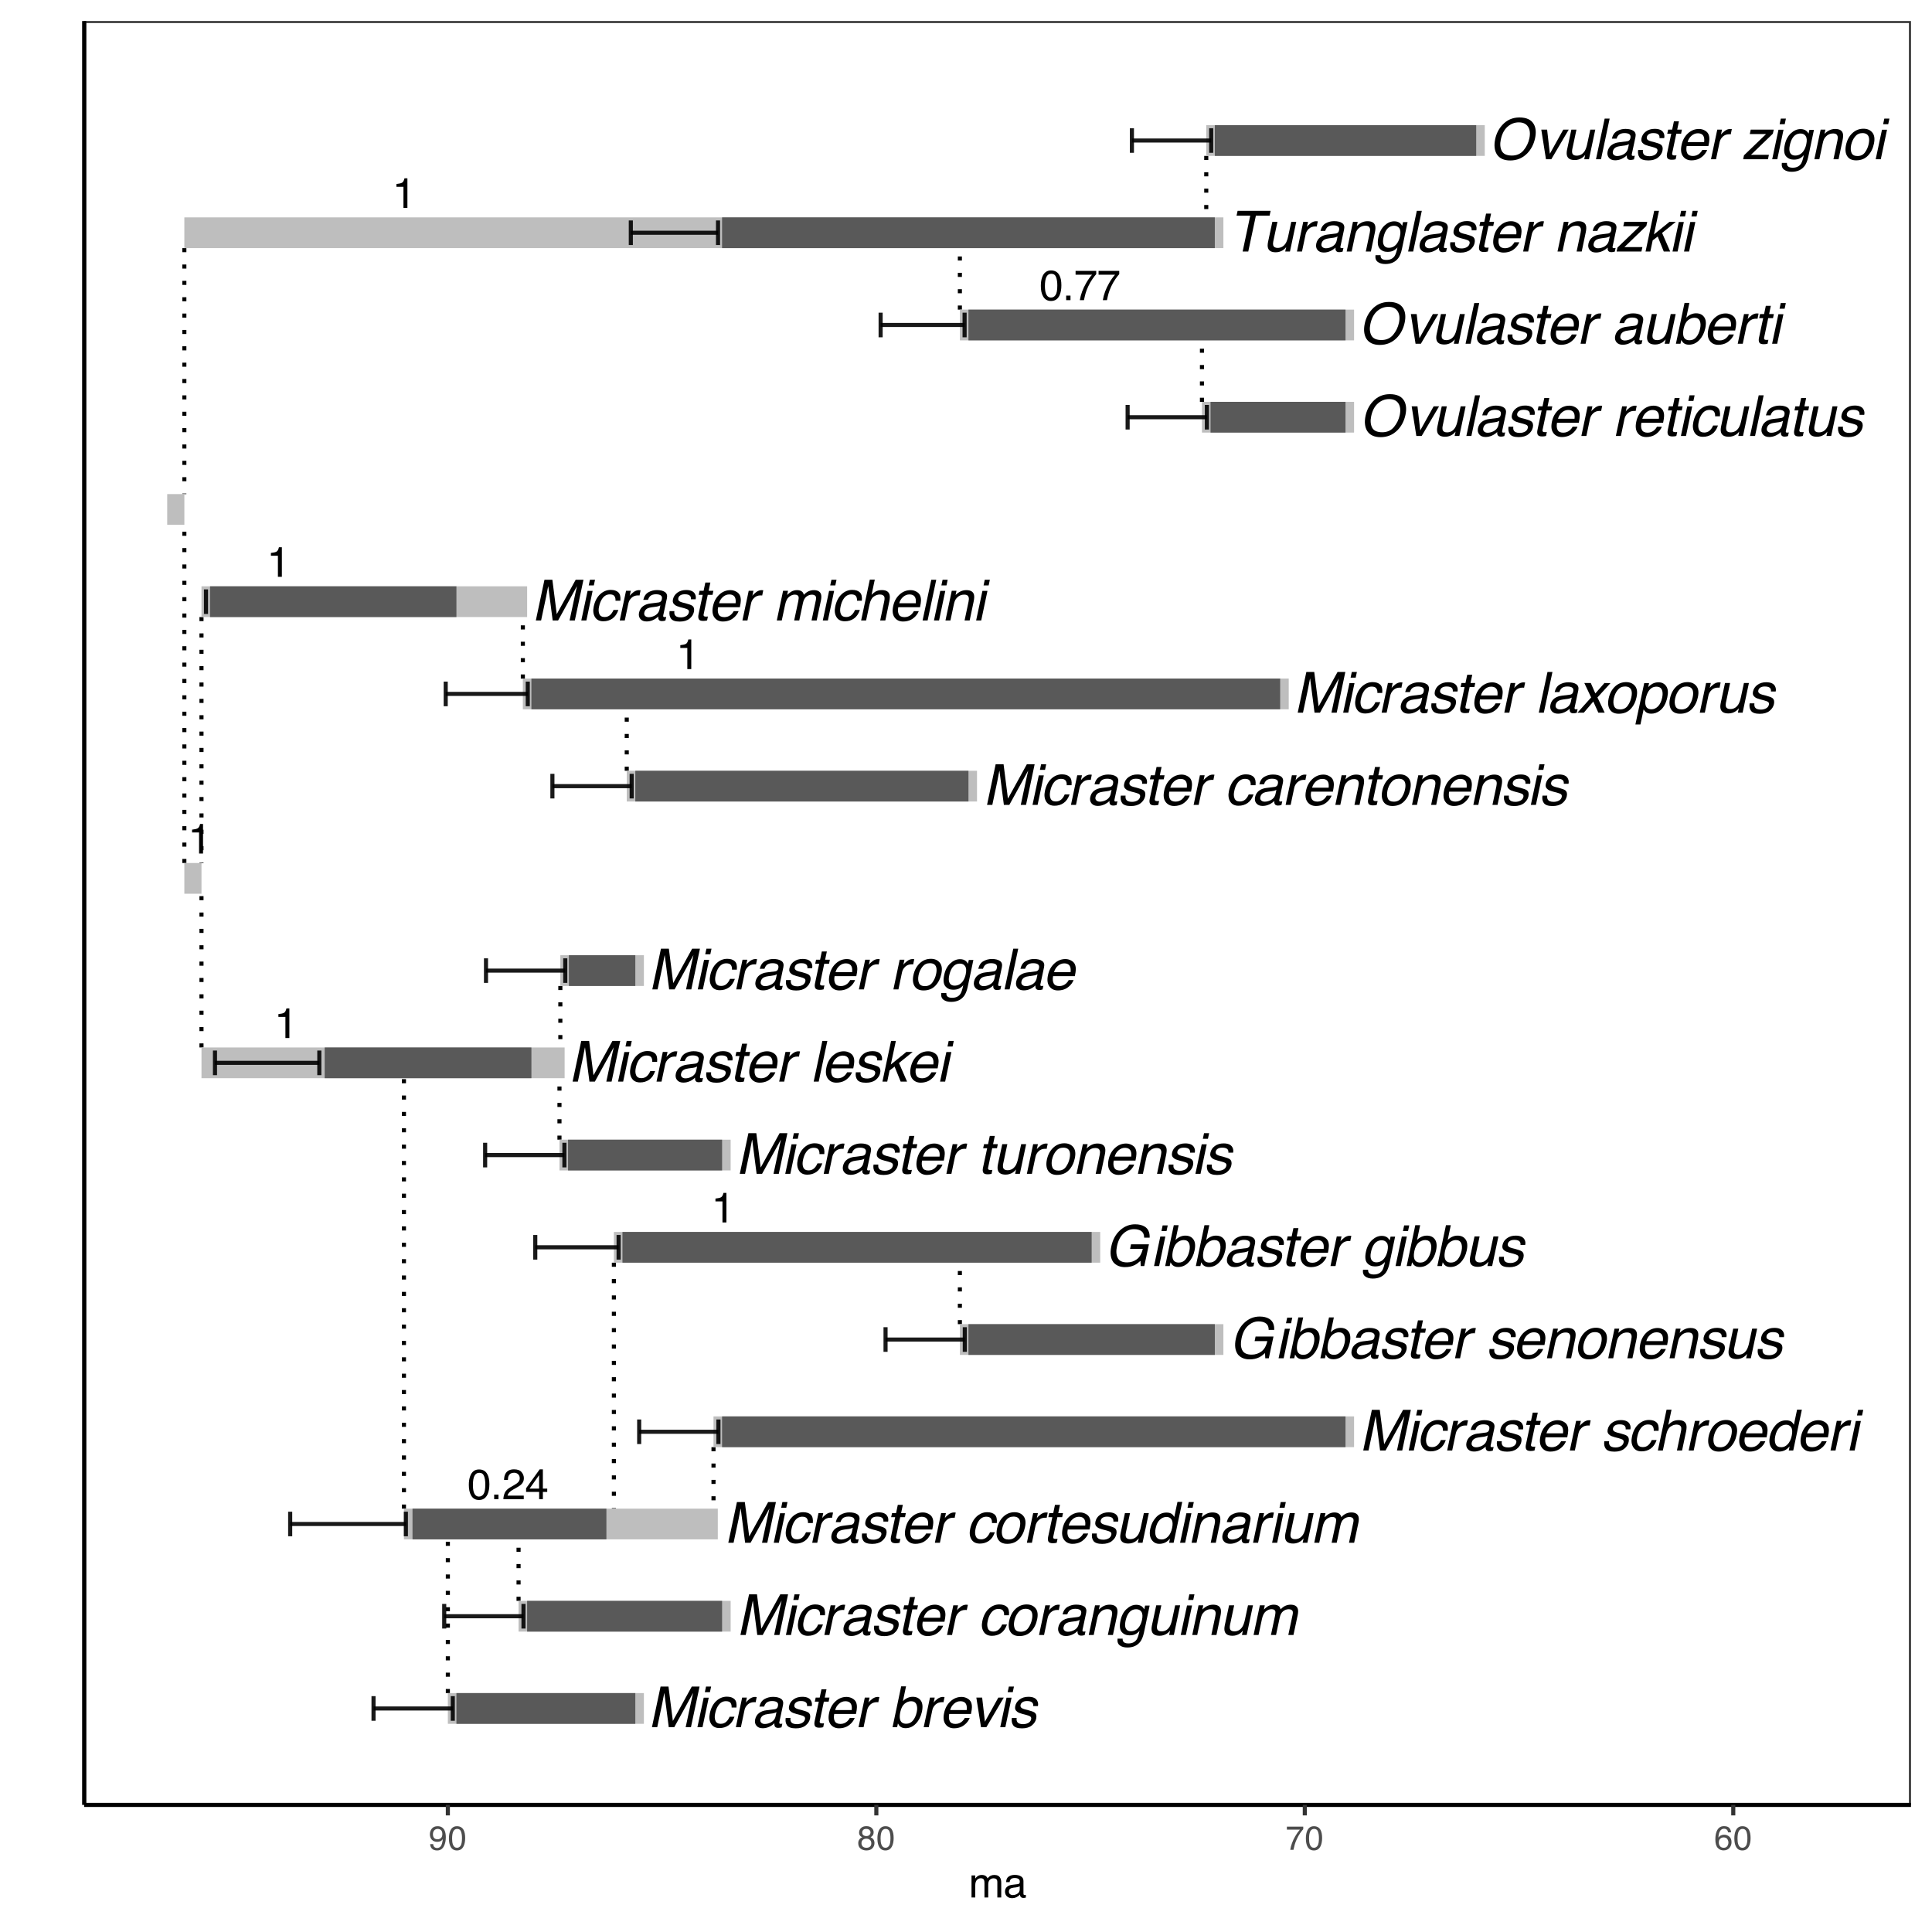 <?xml version="1.0" encoding="UTF-8"?>
<svg xmlns="http://www.w3.org/2000/svg" xmlns:xlink="http://www.w3.org/1999/xlink" width="504" height="504" viewBox="0 0 504 504">
<defs>
<g>
<g id="glyph-0-0">
<path d="M 0.484 0 L 0.484 -10.609 L 8.906 -10.609 L 8.906 0 Z M 7.578 -1.328 L 7.578 -9.281 L 1.812 -9.281 L 1.812 -1.328 Z M 7.578 -1.328 "/>
</g>
<g id="glyph-0-1">
<path d="M 3.344 -10.609 L 5.406 -10.609 L 6.547 -1.641 L 11.484 -10.609 L 13.516 -10.609 L 11.266 0 L 9.891 0 L 11.234 -6.266 C 11.273 -6.484 11.352 -6.844 11.469 -7.344 C 11.582 -7.844 11.703 -8.379 11.828 -8.953 L 6.906 0 L 5.484 0 L 4.328 -8.953 L 4.25 -8.625 C 4.195 -8.363 4.117 -7.969 4.016 -7.438 C 3.922 -6.906 3.848 -6.516 3.797 -6.266 L 2.469 0 L 1.094 0 Z M 3.344 -10.609 "/>
</g>
<g id="glyph-0-2">
<path d="M 2.594 -7.703 L 3.906 -7.703 L 2.281 0 L 0.953 0 Z M 3.203 -10.609 L 4.531 -10.609 L 4.219 -9.141 L 2.891 -9.141 Z M 3.203 -10.609 "/>
</g>
<g id="glyph-0-3">
<path d="M 8.141 -5.141 L 6.875 -5.141 C 6.906 -5.617 6.816 -6.016 6.609 -6.328 C 6.398 -6.641 5.988 -6.797 5.375 -6.797 C 4.551 -6.797 3.875 -6.391 3.344 -5.578 C 3 -5.055 2.75 -4.41 2.594 -3.641 C 2.414 -2.867 2.438 -2.219 2.656 -1.688 C 2.875 -1.156 3.332 -0.891 4.031 -0.891 C 4.57 -0.891 5.035 -1.051 5.422 -1.375 C 5.805 -1.707 6.117 -2.16 6.359 -2.734 L 7.625 -2.734 C 7.27 -1.711 6.75 -0.961 6.062 -0.484 C 5.383 -0.016 4.598 0.219 3.703 0.219 C 2.691 0.219 1.961 -0.148 1.516 -0.891 C 1.066 -1.629 0.961 -2.551 1.203 -3.656 C 1.492 -5.008 2.047 -6.066 2.859 -6.828 C 3.68 -7.586 4.602 -7.969 5.625 -7.969 C 6.5 -7.969 7.16 -7.754 7.609 -7.328 C 8.066 -6.898 8.242 -6.172 8.141 -5.141 Z M 8.141 -5.141 "/>
</g>
<g id="glyph-0-4">
<path d="M 2.625 -7.734 L 3.859 -7.734 L 3.578 -6.406 C 3.734 -6.664 4.047 -6.977 4.516 -7.344 C 4.992 -7.719 5.492 -7.906 6.016 -7.906 C 6.035 -7.906 6.07 -7.898 6.125 -7.891 C 6.188 -7.891 6.285 -7.883 6.422 -7.875 L 6.141 -6.5 C 6.055 -6.52 5.984 -6.531 5.922 -6.531 C 5.859 -6.531 5.789 -6.531 5.719 -6.531 C 5.062 -6.531 4.508 -6.32 4.062 -5.906 C 3.625 -5.488 3.348 -5.004 3.234 -4.453 L 2.297 0 L 0.984 0 Z M 2.625 -7.734 "/>
</g>
<g id="glyph-0-5">
<path d="M 3.516 -0.844 C 3.973 -0.844 4.438 -0.945 4.906 -1.156 C 5.707 -1.508 6.191 -2.086 6.359 -2.891 L 6.578 -3.938 C 6.398 -3.832 6.176 -3.742 5.906 -3.672 C 5.645 -3.609 5.395 -3.566 5.156 -3.547 L 4.344 -3.438 C 3.852 -3.375 3.477 -3.273 3.219 -3.141 C 2.77 -2.91 2.492 -2.551 2.391 -2.062 C 2.305 -1.688 2.379 -1.391 2.609 -1.172 C 2.836 -0.953 3.141 -0.844 3.516 -0.844 Z M 6.094 -4.688 C 6.395 -4.727 6.625 -4.852 6.781 -5.062 C 6.863 -5.176 6.926 -5.344 6.969 -5.562 C 7.062 -6.008 6.969 -6.332 6.688 -6.531 C 6.414 -6.727 5.988 -6.828 5.406 -6.828 C 4.727 -6.828 4.207 -6.645 3.844 -6.281 C 3.645 -6.07 3.477 -5.77 3.344 -5.375 L 2.125 -5.375 C 2.352 -6.332 2.805 -6.992 3.484 -7.359 C 4.16 -7.734 4.891 -7.922 5.672 -7.922 C 6.578 -7.922 7.281 -7.75 7.781 -7.406 C 8.27 -7.062 8.438 -6.52 8.281 -5.781 L 7.328 -1.328 C 7.305 -1.191 7.312 -1.082 7.344 -1 C 7.383 -0.914 7.492 -0.875 7.672 -0.875 C 7.723 -0.875 7.785 -0.879 7.859 -0.891 C 7.93 -0.898 8.016 -0.91 8.109 -0.922 L 7.891 0.031 C 7.68 0.094 7.52 0.129 7.406 0.141 C 7.301 0.16 7.16 0.172 6.984 0.172 C 6.535 0.172 6.242 0.008 6.109 -0.312 C 6.035 -0.477 6.008 -0.719 6.031 -1.031 C 5.688 -0.676 5.238 -0.367 4.688 -0.109 C 4.145 0.141 3.578 0.266 2.984 0.266 C 2.266 0.266 1.723 0.047 1.359 -0.391 C 0.992 -0.828 0.879 -1.375 1.016 -2.031 C 1.172 -2.75 1.516 -3.305 2.047 -3.703 C 2.578 -4.098 3.219 -4.336 3.969 -4.422 Z M 6.094 -4.688 "/>
</g>
<g id="glyph-0-6">
<path d="M 2.234 -2.422 C 2.18 -1.992 2.223 -1.664 2.359 -1.438 C 2.586 -1.008 3.109 -0.797 3.922 -0.797 C 4.398 -0.797 4.844 -0.898 5.25 -1.109 C 5.664 -1.328 5.922 -1.656 6.016 -2.094 C 6.086 -2.426 5.992 -2.676 5.734 -2.844 C 5.566 -2.945 5.223 -3.07 4.703 -3.219 L 3.734 -3.469 C 3.098 -3.633 2.648 -3.82 2.391 -4.031 C 1.898 -4.375 1.723 -4.859 1.859 -5.484 C 2.016 -6.211 2.398 -6.801 3.016 -7.25 C 3.641 -7.707 4.398 -7.938 5.297 -7.938 C 6.461 -7.938 7.227 -7.598 7.594 -6.922 C 7.832 -6.484 7.895 -6.016 7.781 -5.516 L 6.547 -5.516 C 6.586 -5.805 6.539 -6.07 6.406 -6.312 C 6.176 -6.656 5.691 -6.828 4.953 -6.828 C 4.461 -6.828 4.07 -6.734 3.781 -6.547 C 3.488 -6.359 3.312 -6.109 3.25 -5.797 C 3.176 -5.461 3.281 -5.195 3.562 -5 C 3.738 -4.875 4.004 -4.766 4.359 -4.672 L 5.172 -4.469 C 6.055 -4.238 6.641 -4.02 6.922 -3.812 C 7.348 -3.477 7.484 -2.953 7.328 -2.234 C 7.18 -1.547 6.797 -0.953 6.172 -0.453 C 5.547 0.047 4.695 0.297 3.625 0.297 C 2.477 0.297 1.719 0.035 1.344 -0.484 C 0.977 -1.004 0.859 -1.648 0.984 -2.422 Z M 2.234 -2.422 "/>
</g>
<g id="glyph-0-7">
<path d="M 3.312 -9.891 L 4.625 -9.891 L 4.172 -7.734 L 5.406 -7.734 L 5.188 -6.672 L 3.938 -6.672 L 2.875 -1.625 C 2.812 -1.352 2.863 -1.172 3.031 -1.078 C 3.125 -1.023 3.285 -1 3.516 -1 C 3.578 -1 3.645 -1 3.719 -1 C 3.789 -1.008 3.879 -1.02 3.984 -1.031 L 3.766 0 C 3.609 0.039 3.445 0.07 3.281 0.094 C 3.113 0.113 2.938 0.125 2.75 0.125 C 2.133 0.125 1.75 -0.031 1.594 -0.344 C 1.445 -0.656 1.426 -1.055 1.531 -1.547 L 2.625 -6.672 L 1.578 -6.672 L 1.812 -7.734 L 2.859 -7.734 Z M 3.312 -9.891 "/>
</g>
<g id="glyph-0-8">
<path d="M 8.328 -6.531 C 8.504 -6.133 8.582 -5.676 8.562 -5.156 C 8.562 -4.801 8.477 -4.234 8.312 -3.453 L 2.641 -3.453 C 2.492 -2.672 2.547 -2.039 2.797 -1.562 C 3.047 -1.094 3.535 -0.859 4.266 -0.859 C 4.941 -0.859 5.531 -1.082 6.031 -1.531 C 6.312 -1.789 6.539 -2.086 6.719 -2.422 L 7.984 -2.422 C 7.891 -2.141 7.711 -1.82 7.453 -1.469 C 7.191 -1.125 6.914 -0.844 6.625 -0.625 C 6.156 -0.238 5.613 0.02 5 0.156 C 4.664 0.238 4.301 0.281 3.906 0.281 C 2.945 0.281 2.207 -0.066 1.688 -0.766 C 1.164 -1.473 1.039 -2.457 1.312 -3.719 C 1.57 -4.957 2.117 -5.961 2.953 -6.734 C 3.797 -7.516 4.766 -7.906 5.859 -7.906 C 6.398 -7.906 6.898 -7.773 7.359 -7.516 C 7.828 -7.266 8.148 -6.938 8.328 -6.531 Z M 7.203 -4.484 C 7.266 -5.047 7.234 -5.5 7.109 -5.844 C 6.891 -6.469 6.363 -6.781 5.531 -6.781 C 4.938 -6.781 4.391 -6.562 3.891 -6.125 C 3.398 -5.695 3.066 -5.148 2.891 -4.484 Z M 7.203 -4.484 "/>
</g>
<g id="glyph-0-9">
</g>
<g id="glyph-0-10">
<path d="M 3.109 -10.656 L 4.375 -10.656 L 3.562 -6.797 C 3.926 -7.172 4.32 -7.453 4.75 -7.641 C 5.188 -7.836 5.641 -7.938 6.109 -7.938 C 7.066 -7.938 7.773 -7.602 8.234 -6.938 C 8.703 -6.281 8.797 -5.305 8.516 -4.016 C 8.254 -2.797 7.738 -1.781 6.969 -0.969 C 6.207 -0.156 5.301 0.25 4.25 0.25 C 3.664 0.25 3.203 0.102 2.859 -0.188 C 2.648 -0.352 2.453 -0.617 2.266 -0.984 L 2.047 0 L 0.859 0 Z M 7.172 -3.953 C 7.348 -4.766 7.316 -5.438 7.078 -5.969 C 6.836 -6.508 6.379 -6.781 5.703 -6.781 C 5.109 -6.781 4.539 -6.562 4 -6.125 C 3.469 -5.688 3.094 -4.961 2.875 -3.953 C 2.727 -3.223 2.695 -2.633 2.781 -2.188 C 2.938 -1.332 3.484 -0.906 4.422 -0.906 C 5.129 -0.906 5.711 -1.18 6.172 -1.734 C 6.641 -2.297 6.973 -3.035 7.172 -3.953 Z M 7.172 -3.953 "/>
</g>
<g id="glyph-0-11">
<path d="M 3.234 -7.734 L 3.953 -1.438 L 7.453 -7.734 L 8.875 -7.734 L 4.328 0 L 2.938 0 L 1.719 -7.734 Z M 3.234 -7.734 "/>
</g>
<g id="glyph-0-12">
<path d="M 7.125 -4 C 7.281 -4.719 7.289 -5.305 7.156 -5.766 C 6.938 -6.473 6.379 -6.828 5.484 -6.828 C 4.691 -6.828 4.051 -6.52 3.562 -5.906 C 3.07 -5.301 2.734 -4.57 2.547 -3.719 C 2.379 -2.895 2.414 -2.207 2.656 -1.656 C 2.895 -1.113 3.41 -0.844 4.203 -0.844 C 5.055 -0.844 5.711 -1.164 6.172 -1.812 C 6.641 -2.469 6.957 -3.195 7.125 -4 Z M 8.484 -4.031 C 8.223 -2.781 7.703 -1.75 6.922 -0.938 C 6.141 -0.125 5.113 0.281 3.844 0.281 C 2.77 0.281 2 -0.078 1.531 -0.797 C 1.062 -1.516 0.953 -2.484 1.203 -3.703 C 1.484 -5.004 2.035 -6.039 2.859 -6.812 C 3.68 -7.582 4.648 -7.969 5.766 -7.969 C 6.766 -7.969 7.535 -7.633 8.078 -6.969 C 8.629 -6.301 8.766 -5.32 8.484 -4.031 Z M 8.484 -4.031 "/>
</g>
<g id="glyph-0-13">
<path d="M 2.594 -7.734 L 3.828 -7.734 L 3.594 -6.641 C 4.062 -7.086 4.52 -7.41 4.969 -7.609 C 5.414 -7.805 5.891 -7.906 6.391 -7.906 C 7.492 -7.906 8.156 -7.523 8.375 -6.766 C 8.5 -6.348 8.477 -5.75 8.312 -4.969 L 7.266 0 L 5.938 0 L 6.969 -4.875 C 7.07 -5.344 7.086 -5.723 7.016 -6.016 C 6.879 -6.492 6.508 -6.734 5.906 -6.734 C 5.594 -6.734 5.332 -6.703 5.125 -6.641 C 4.738 -6.535 4.379 -6.328 4.047 -6.016 C 3.773 -5.754 3.578 -5.488 3.453 -5.219 C 3.328 -4.945 3.211 -4.555 3.109 -4.047 L 2.25 0 L 0.953 0 Z M 2.594 -7.734 "/>
</g>
<g id="glyph-0-14">
<path d="M 6.844 -7.422 C 7.062 -7.254 7.258 -7.008 7.438 -6.688 L 7.656 -7.672 L 8.844 -7.672 L 7.359 -0.625 C 7.148 0.352 6.844 1.129 6.438 1.703 C 5.664 2.742 4.531 3.266 3.031 3.266 C 2.195 3.266 1.535 3.078 1.047 2.703 C 0.555 2.336 0.363 1.754 0.469 0.953 L 1.797 0.953 C 1.785 1.305 1.852 1.578 2 1.766 C 2.227 2.055 2.66 2.203 3.297 2.203 C 4.297 2.203 5.023 1.848 5.484 1.141 C 5.742 0.723 5.984 -0.016 6.203 -1.078 C 5.859 -0.68 5.484 -0.383 5.078 -0.188 C 4.672 0 4.164 0.094 3.562 0.094 C 2.727 0.094 2.055 -0.203 1.547 -0.797 C 1.047 -1.391 0.941 -2.375 1.234 -3.75 C 1.504 -5.039 2.035 -6.051 2.828 -6.781 C 3.617 -7.508 4.461 -7.875 5.359 -7.875 C 5.961 -7.875 6.457 -7.723 6.844 -7.422 Z M 5.344 -6.719 C 4.426 -6.719 3.711 -6.289 3.203 -5.438 C 2.922 -4.977 2.703 -4.379 2.547 -3.641 C 2.359 -2.766 2.395 -2.098 2.656 -1.641 C 2.914 -1.191 3.344 -0.969 3.938 -0.969 C 4.875 -0.969 5.617 -1.391 6.172 -2.234 C 6.484 -2.711 6.707 -3.27 6.844 -3.906 C 7.051 -4.863 7.004 -5.57 6.703 -6.031 C 6.41 -6.488 5.957 -6.719 5.344 -6.719 Z M 5.344 -6.719 "/>
</g>
<g id="glyph-0-15">
<path d="M 3.891 -7.734 L 2.797 -2.594 C 2.723 -2.207 2.719 -1.891 2.781 -1.641 C 2.914 -1.172 3.301 -0.938 3.938 -0.938 C 4.832 -0.938 5.535 -1.344 6.047 -2.156 C 6.305 -2.582 6.52 -3.176 6.688 -3.938 L 7.5 -7.734 L 8.797 -7.734 L 7.156 0 L 5.922 0 L 6.172 -1.141 C 5.941 -0.848 5.68 -0.598 5.391 -0.391 C 4.805 0.004 4.16 0.203 3.453 0.203 C 2.348 0.203 1.676 -0.16 1.438 -0.891 C 1.301 -1.285 1.301 -1.816 1.438 -2.484 L 2.562 -7.734 Z M 3.891 -7.734 "/>
</g>
<g id="glyph-0-16">
<path d="M 2.594 -7.734 L 3.875 -7.734 L 3.656 -6.641 C 4.039 -7.016 4.375 -7.289 4.656 -7.469 C 5.145 -7.758 5.664 -7.906 6.219 -7.906 C 6.832 -7.906 7.297 -7.754 7.609 -7.453 C 7.785 -7.285 7.922 -7.031 8.016 -6.688 C 8.398 -7.102 8.805 -7.41 9.234 -7.609 C 9.672 -7.805 10.129 -7.906 10.609 -7.906 C 11.648 -7.906 12.281 -7.531 12.5 -6.781 C 12.613 -6.375 12.598 -5.832 12.453 -5.156 L 11.359 0 L 10.016 0 L 11.156 -5.375 C 11.258 -5.895 11.203 -6.25 10.984 -6.438 C 10.773 -6.625 10.484 -6.719 10.109 -6.719 C 9.598 -6.719 9.117 -6.547 8.672 -6.203 C 8.234 -5.867 7.93 -5.301 7.766 -4.5 L 6.812 0 L 5.484 0 L 6.562 -5.047 C 6.664 -5.578 6.688 -5.961 6.625 -6.203 C 6.5 -6.555 6.164 -6.734 5.625 -6.734 C 5.133 -6.734 4.645 -6.539 4.156 -6.156 C 3.676 -5.781 3.332 -5.098 3.125 -4.109 L 2.25 0 L 0.953 0 Z M 2.594 -7.734 "/>
</g>
<g id="glyph-0-17">
<path d="M 4.172 -0.859 C 4.773 -0.859 5.32 -1.113 5.812 -1.625 C 6.312 -2.145 6.664 -2.891 6.875 -3.859 C 7.082 -4.836 7.035 -5.562 6.734 -6.031 C 6.441 -6.5 6 -6.734 5.406 -6.734 C 4.75 -6.734 4.164 -6.484 3.656 -5.984 C 3.145 -5.484 2.785 -4.75 2.578 -3.781 C 2.398 -2.945 2.426 -2.25 2.656 -1.688 C 2.895 -1.133 3.398 -0.859 4.172 -0.859 Z M 6.812 -7.5 C 7.008 -7.352 7.219 -7.098 7.438 -6.734 L 8.266 -10.656 L 9.516 -10.656 L 7.266 0 L 6.094 0 L 6.312 -1.078 C 5.906 -0.598 5.473 -0.25 5.016 -0.031 C 4.555 0.176 4.062 0.281 3.531 0.281 C 2.664 0.281 1.992 -0.082 1.516 -0.812 C 1.035 -1.539 0.926 -2.504 1.188 -3.703 C 1.426 -4.828 1.922 -5.801 2.672 -6.625 C 3.422 -7.457 4.332 -7.875 5.406 -7.875 C 6 -7.875 6.469 -7.75 6.812 -7.5 Z M 6.812 -7.5 "/>
</g>
<g id="glyph-0-18">
<path d="M 3.219 -10.656 L 4.516 -10.656 L 3.672 -6.688 C 4.066 -7.082 4.406 -7.359 4.688 -7.516 C 5.156 -7.785 5.707 -7.922 6.344 -7.922 C 7.457 -7.922 8.129 -7.531 8.359 -6.75 C 8.484 -6.32 8.469 -5.727 8.312 -4.969 L 7.266 0 L 5.922 0 L 6.953 -4.875 C 7.078 -5.445 7.098 -5.863 7.016 -6.125 C 6.859 -6.551 6.457 -6.766 5.812 -6.766 C 5.27 -6.766 4.738 -6.578 4.219 -6.203 C 3.707 -5.836 3.344 -5.141 3.125 -4.109 L 2.25 0 L 0.953 0 Z M 3.219 -10.656 "/>
</g>
<g id="glyph-0-19">
<path d="M 10.484 -10.312 C 11.422 -9.758 11.863 -8.789 11.812 -7.406 L 10.375 -7.406 C 10.375 -8.176 10.141 -8.738 9.672 -9.094 C 9.203 -9.445 8.551 -9.625 7.719 -9.625 C 6.738 -9.625 5.832 -9.254 5 -8.516 C 4.176 -7.773 3.609 -6.676 3.297 -5.219 C 3.023 -3.957 3.082 -2.93 3.469 -2.141 C 3.852 -1.348 4.676 -0.953 5.938 -0.953 C 6.895 -0.953 7.742 -1.227 8.484 -1.781 C 9.234 -2.344 9.742 -3.242 10.016 -4.484 L 6.703 -4.484 L 6.953 -5.672 L 11.625 -5.672 L 10.406 0 L 9.484 0 L 9.422 -1.359 C 8.828 -0.828 8.316 -0.457 7.891 -0.25 C 7.18 0.102 6.344 0.281 5.375 0.281 C 4.113 0.281 3.117 -0.125 2.391 -0.938 C 1.617 -1.957 1.426 -3.359 1.812 -5.141 C 2.188 -6.922 2.969 -8.336 4.156 -9.391 C 5.281 -10.391 6.57 -10.891 8.031 -10.891 C 9.02 -10.891 9.836 -10.695 10.484 -10.312 Z M 10.484 -10.312 "/>
</g>
<g id="glyph-0-20">
<path d="M 3.25 -10.609 L 4.547 -10.609 L 2.297 0 L 0.984 0 Z M 3.25 -10.609 "/>
</g>
<g id="glyph-0-21">
<path d="M 3.172 -10.609 L 4.422 -10.609 L 3.109 -4.453 L 7.156 -7.734 L 8.812 -7.734 L 5.234 -4.844 L 7.344 0 L 5.672 0 L 4.094 -3.906 L 2.781 -2.906 L 2.172 0 L 0.922 0 Z M 3.172 -10.609 "/>
</g>
<g id="glyph-0-22">
<path d="M 1.859 -7.734 L 3.547 -7.734 L 4.734 -5.016 L 7.109 -7.734 L 8.688 -7.703 L 5.281 -3.969 L 7.172 0 L 5.516 0 L 4.203 -2.906 L 1.734 0 L 0.078 0 L 3.641 -3.969 Z M 1.859 -7.734 "/>
</g>
<g id="glyph-0-23">
<path d="M 7.172 -3.922 C 7.297 -4.535 7.316 -5.062 7.234 -5.5 C 7.078 -6.352 6.551 -6.781 5.656 -6.781 C 4.758 -6.781 4.047 -6.332 3.516 -5.438 C 3.234 -4.945 3.016 -4.332 2.859 -3.594 C 2.734 -3 2.719 -2.492 2.812 -2.078 C 2.977 -1.273 3.508 -0.875 4.406 -0.875 C 5.008 -0.875 5.566 -1.129 6.078 -1.641 C 6.586 -2.148 6.953 -2.91 7.172 -3.922 Z M 2.484 -7.703 L 3.75 -7.703 L 3.531 -6.672 C 3.863 -7.023 4.207 -7.301 4.562 -7.5 C 5.062 -7.781 5.609 -7.922 6.203 -7.922 C 7.078 -7.922 7.75 -7.582 8.219 -6.906 C 8.688 -6.238 8.785 -5.281 8.516 -4.031 C 8.16 -2.352 7.469 -1.148 6.438 -0.422 C 5.781 0.035 5.078 0.266 4.328 0.266 C 3.742 0.266 3.285 0.133 2.953 -0.125 C 2.742 -0.27 2.535 -0.516 2.328 -0.859 L 1.5 3.078 L 0.188 3.078 Z M 2.484 -7.703 "/>
</g>
<g id="glyph-0-24">
<path d="M 11.797 -9.094 C 12.305 -8.156 12.406 -6.953 12.094 -5.484 C 11.75 -3.898 11.066 -2.582 10.047 -1.531 C 8.836 -0.301 7.359 0.312 5.609 0.312 C 3.973 0.312 2.805 -0.227 2.109 -1.312 C 1.492 -2.352 1.352 -3.664 1.688 -5.25 C 1.988 -6.688 2.609 -7.914 3.547 -8.938 C 4.734 -10.25 6.223 -10.906 8.016 -10.906 C 9.891 -10.906 11.148 -10.301 11.797 -9.094 Z M 10.609 -5.469 C 10.867 -6.719 10.754 -7.723 10.266 -8.484 C 9.773 -9.242 8.969 -9.625 7.844 -9.625 C 6.738 -9.625 5.758 -9.242 4.906 -8.484 C 4.051 -7.734 3.469 -6.625 3.156 -5.156 C 2.906 -3.977 2.988 -2.984 3.406 -2.172 C 3.832 -1.367 4.711 -0.969 6.047 -0.969 C 7.316 -0.969 8.332 -1.422 9.094 -2.328 C 9.852 -3.242 10.359 -4.289 10.609 -5.469 Z M 10.609 -5.469 "/>
</g>
<g id="glyph-0-25">
<path d="M 11.109 -10.609 L 10.844 -9.344 L 7.266 -9.344 L 5.281 0 L 3.812 0 L 5.797 -9.344 L 2.219 -9.344 L 2.5 -10.609 Z M 11.109 -10.609 "/>
</g>
<g id="glyph-0-26">
<path d="M 0.594 -1.031 L 6.359 -6.578 L 2.109 -6.578 L 2.359 -7.734 L 8.359 -7.734 L 8.125 -6.672 L 2.406 -1.156 L 7.094 -1.156 L 6.844 0 L 0.375 0 Z M 0.594 -1.031 "/>
</g>
<g id="glyph-1-0">
<path d="M 0.359 0 L 0.359 -7.953 L 6.672 -7.953 L 6.672 0 Z M 5.672 -1 L 5.672 -6.953 L 1.359 -6.953 L 1.359 -1 Z M 5.672 -1 "/>
</g>
<g id="glyph-1-1">
<path d="M 3 -7.75 C 4 -7.75 4.723 -7.336 5.172 -6.516 C 5.523 -5.879 5.703 -5.004 5.703 -3.891 C 5.703 -2.836 5.547 -1.961 5.234 -1.266 C 4.773 -0.273 4.031 0.219 3 0.219 C 2.062 0.219 1.367 -0.188 0.922 -1 C 0.535 -1.676 0.344 -2.582 0.344 -3.719 C 0.344 -4.602 0.457 -5.359 0.688 -5.984 C 1.113 -7.16 1.883 -7.75 3 -7.75 Z M 2.984 -0.672 C 3.492 -0.672 3.895 -0.895 4.188 -1.344 C 4.488 -1.789 4.641 -2.625 4.641 -3.844 C 4.641 -4.727 4.531 -5.453 4.312 -6.016 C 4.102 -6.586 3.688 -6.875 3.062 -6.875 C 2.488 -6.875 2.066 -6.602 1.797 -6.062 C 1.535 -5.531 1.406 -4.738 1.406 -3.688 C 1.406 -2.895 1.488 -2.258 1.656 -1.781 C 1.914 -1.039 2.359 -0.672 2.984 -0.672 Z M 2.984 -0.672 "/>
</g>
<g id="glyph-1-2">
<path d="M 0.953 -1.188 L 2.078 -1.188 L 2.078 0 L 0.953 0 Z M 0.953 -1.188 "/>
</g>
<g id="glyph-1-3">
<path d="M 0.344 0 C 0.383 -0.664 0.523 -1.242 0.766 -1.734 C 1.004 -2.234 1.473 -2.688 2.172 -3.094 L 3.203 -3.688 C 3.672 -3.957 4 -4.191 4.188 -4.391 C 4.477 -4.691 4.625 -5.035 4.625 -5.422 C 4.625 -5.867 4.488 -6.223 4.219 -6.484 C 3.945 -6.754 3.586 -6.891 3.141 -6.891 C 2.473 -6.891 2.008 -6.633 1.75 -6.125 C 1.613 -5.852 1.539 -5.477 1.531 -5 L 0.531 -5 C 0.539 -5.676 0.664 -6.227 0.906 -6.656 C 1.332 -7.406 2.078 -7.781 3.141 -7.781 C 4.035 -7.781 4.688 -7.539 5.094 -7.062 C 5.5 -6.582 5.703 -6.047 5.703 -5.453 C 5.703 -4.836 5.484 -4.312 5.047 -3.875 C 4.797 -3.613 4.344 -3.301 3.688 -2.938 L 2.953 -2.531 C 2.598 -2.332 2.32 -2.145 2.125 -1.969 C 1.758 -1.656 1.531 -1.305 1.438 -0.922 L 5.672 -0.922 L 5.672 0 Z M 0.344 0 "/>
</g>
<g id="glyph-1-4">
<path d="M 3.672 -2.75 L 3.672 -6.266 L 1.188 -2.75 Z M 3.688 0 L 3.688 -1.891 L 0.281 -1.891 L 0.281 -2.844 L 3.828 -7.781 L 4.656 -7.781 L 4.656 -2.75 L 5.797 -2.75 L 5.797 -1.891 L 4.656 -1.891 L 4.656 0 Z M 3.688 0 "/>
</g>
<g id="glyph-1-5">
<path d="M 1.062 -5.5 L 1.062 -6.234 C 1.77 -6.305 2.258 -6.422 2.531 -6.578 C 2.812 -6.742 3.02 -7.125 3.156 -7.719 L 3.922 -7.719 L 3.922 0 L 2.891 0 L 2.891 -5.5 Z M 1.062 -5.5 "/>
</g>
<g id="glyph-1-6">
<path d="M 5.797 -7.625 L 5.797 -6.781 C 5.547 -6.531 5.211 -6.102 4.797 -5.5 C 4.391 -4.906 4.023 -4.266 3.703 -3.578 C 3.391 -2.898 3.156 -2.285 3 -1.734 C 2.895 -1.367 2.758 -0.789 2.594 0 L 1.516 0 C 1.754 -1.477 2.297 -2.953 3.141 -4.422 C 3.629 -5.273 4.148 -6.016 4.703 -6.641 L 0.406 -6.641 L 0.406 -7.625 Z M 5.797 -7.625 "/>
</g>
<g id="glyph-2-0">
<path d="M 0.281 0 L 0.281 -6.312 L 5.297 -6.312 L 5.297 0 Z M 4.5 -0.797 L 4.5 -5.516 L 1.078 -5.516 L 1.078 -0.797 Z M 4.5 -0.797 "/>
</g>
<g id="glyph-2-1">
<path d="M 2.578 -6.172 C 3.266 -6.172 3.742 -5.992 4.016 -5.641 C 4.285 -5.285 4.422 -4.922 4.422 -4.547 L 3.656 -4.547 C 3.602 -4.785 3.531 -4.973 3.438 -5.109 C 3.25 -5.367 2.961 -5.5 2.578 -5.5 C 2.148 -5.5 1.805 -5.297 1.547 -4.891 C 1.297 -4.492 1.156 -3.926 1.125 -3.188 C 1.301 -3.445 1.523 -3.641 1.797 -3.766 C 2.047 -3.879 2.32 -3.938 2.625 -3.938 C 3.133 -3.938 3.582 -3.77 3.969 -3.438 C 4.352 -3.113 4.547 -2.625 4.547 -1.969 C 4.547 -1.414 4.363 -0.922 4 -0.484 C 3.633 -0.055 3.117 0.156 2.453 0.156 C 1.867 0.156 1.367 -0.062 0.953 -0.5 C 0.535 -0.938 0.328 -1.672 0.328 -2.703 C 0.328 -3.461 0.422 -4.109 0.609 -4.641 C 0.961 -5.66 1.617 -6.172 2.578 -6.172 Z M 2.516 -0.531 C 2.922 -0.531 3.223 -0.664 3.422 -0.938 C 3.629 -1.207 3.734 -1.531 3.734 -1.906 C 3.734 -2.219 3.641 -2.516 3.453 -2.797 C 3.273 -3.086 2.953 -3.234 2.484 -3.234 C 2.148 -3.234 1.859 -3.125 1.609 -2.906 C 1.359 -2.688 1.234 -2.352 1.234 -1.906 C 1.234 -1.52 1.344 -1.191 1.562 -0.922 C 1.789 -0.66 2.109 -0.531 2.516 -0.531 Z M 2.516 -0.531 "/>
</g>
<g id="glyph-2-2">
<path d="M 2.375 -6.156 C 3.176 -6.156 3.754 -5.828 4.109 -5.172 C 4.379 -4.66 4.516 -3.961 4.516 -3.078 C 4.516 -2.242 4.391 -1.555 4.141 -1.016 C 3.785 -0.223 3.195 0.172 2.375 0.172 C 1.633 0.172 1.082 -0.148 0.719 -0.797 C 0.426 -1.328 0.281 -2.047 0.281 -2.953 C 0.281 -3.648 0.367 -4.25 0.547 -4.75 C 0.879 -5.688 1.488 -6.156 2.375 -6.156 Z M 2.375 -0.531 C 2.77 -0.531 3.086 -0.707 3.328 -1.062 C 3.566 -1.426 3.688 -2.086 3.688 -3.047 C 3.688 -3.754 3.598 -4.332 3.422 -4.781 C 3.254 -5.227 2.922 -5.453 2.422 -5.453 C 1.973 -5.453 1.641 -5.238 1.422 -4.812 C 1.211 -4.383 1.109 -3.754 1.109 -2.922 C 1.109 -2.297 1.176 -1.789 1.312 -1.406 C 1.52 -0.82 1.875 -0.531 2.375 -0.531 Z M 2.375 -0.531 "/>
</g>
<g id="glyph-2-3">
<path d="M 4.594 -6.047 L 4.594 -5.375 C 4.395 -5.176 4.129 -4.836 3.797 -4.359 C 3.473 -3.891 3.188 -3.379 2.938 -2.828 C 2.688 -2.297 2.5 -1.812 2.375 -1.375 C 2.289 -1.082 2.18 -0.625 2.047 0 L 1.203 0 C 1.391 -1.176 1.816 -2.344 2.484 -3.5 C 2.879 -4.188 3.289 -4.773 3.719 -5.266 L 0.328 -5.266 L 0.328 -6.047 Z M 4.594 -6.047 "/>
</g>
<g id="glyph-2-4">
<path d="M 2.391 -3.578 C 2.734 -3.578 3 -3.672 3.188 -3.859 C 3.383 -4.047 3.484 -4.273 3.484 -4.547 C 3.484 -4.773 3.391 -4.984 3.203 -5.172 C 3.016 -5.359 2.734 -5.453 2.359 -5.453 C 1.992 -5.453 1.727 -5.359 1.562 -5.172 C 1.395 -4.984 1.312 -4.758 1.312 -4.5 C 1.312 -4.207 1.414 -3.977 1.625 -3.812 C 1.844 -3.656 2.098 -3.578 2.391 -3.578 Z M 2.438 -0.531 C 2.801 -0.531 3.098 -0.625 3.328 -0.812 C 3.566 -1.008 3.688 -1.301 3.688 -1.688 C 3.688 -2.082 3.562 -2.383 3.312 -2.594 C 3.07 -2.801 2.766 -2.906 2.391 -2.906 C 2.016 -2.906 1.707 -2.797 1.469 -2.578 C 1.238 -2.367 1.125 -2.078 1.125 -1.703 C 1.125 -1.391 1.227 -1.113 1.438 -0.875 C 1.656 -0.645 1.988 -0.531 2.438 -0.531 Z M 1.344 -3.281 C 1.125 -3.375 0.957 -3.477 0.844 -3.594 C 0.613 -3.82 0.5 -4.125 0.5 -4.5 C 0.5 -4.957 0.664 -5.348 1 -5.672 C 1.332 -6.004 1.801 -6.172 2.406 -6.172 C 3 -6.172 3.461 -6.016 3.797 -5.703 C 4.129 -5.391 4.297 -5.023 4.297 -4.609 C 4.297 -4.223 4.195 -3.914 4 -3.688 C 3.895 -3.551 3.727 -3.414 3.5 -3.281 C 3.758 -3.164 3.961 -3.031 4.109 -2.875 C 4.379 -2.594 4.516 -2.223 4.516 -1.766 C 4.516 -1.223 4.332 -0.766 3.969 -0.391 C 3.602 -0.016 3.086 0.172 2.422 0.172 C 1.828 0.172 1.32 0.008 0.906 -0.312 C 0.488 -0.633 0.281 -1.109 0.281 -1.734 C 0.281 -2.086 0.367 -2.395 0.547 -2.656 C 0.723 -2.926 0.988 -3.133 1.344 -3.281 Z M 1.344 -3.281 "/>
</g>
<g id="glyph-2-5">
<path d="M 1.172 -1.484 C 1.191 -1.055 1.352 -0.758 1.656 -0.594 C 1.82 -0.508 2 -0.469 2.188 -0.469 C 2.562 -0.469 2.879 -0.617 3.141 -0.922 C 3.398 -1.234 3.582 -1.863 3.688 -2.812 C 3.52 -2.539 3.305 -2.348 3.047 -2.234 C 2.797 -2.129 2.523 -2.078 2.234 -2.078 C 1.641 -2.078 1.172 -2.258 0.828 -2.625 C 0.484 -2.988 0.312 -3.461 0.312 -4.047 C 0.312 -4.609 0.477 -5.098 0.812 -5.516 C 1.156 -5.941 1.66 -6.156 2.328 -6.156 C 3.223 -6.156 3.844 -5.754 4.188 -4.953 C 4.375 -4.504 4.469 -3.945 4.469 -3.281 C 4.469 -2.531 4.352 -1.863 4.125 -1.281 C 3.75 -0.312 3.113 0.172 2.219 0.172 C 1.625 0.172 1.172 0.016 0.859 -0.297 C 0.547 -0.609 0.391 -1.004 0.391 -1.484 Z M 2.344 -2.75 C 2.645 -2.75 2.922 -2.848 3.172 -3.047 C 3.43 -3.254 3.562 -3.609 3.562 -4.109 C 3.562 -4.566 3.445 -4.906 3.219 -5.125 C 2.988 -5.344 2.695 -5.453 2.344 -5.453 C 1.969 -5.453 1.664 -5.32 1.438 -5.062 C 1.219 -4.812 1.109 -4.477 1.109 -4.062 C 1.109 -3.656 1.207 -3.332 1.406 -3.094 C 1.602 -2.863 1.914 -2.75 2.344 -2.75 Z M 2.344 -2.75 "/>
</g>
<g id="glyph-3-0">
<path d="M 0.359 0 L 0.359 -7.891 L 6.625 -7.891 L 6.625 0 Z M 5.625 -0.984 L 5.625 -6.906 L 1.344 -6.906 L 1.344 -0.984 Z M 5.625 -0.984 "/>
</g>
<g id="glyph-3-1">
<path d="M 0.703 -5.75 L 1.672 -5.75 L 1.672 -4.938 C 1.898 -5.219 2.102 -5.422 2.281 -5.547 C 2.602 -5.766 2.969 -5.875 3.375 -5.875 C 3.832 -5.875 4.203 -5.766 4.484 -5.547 C 4.641 -5.41 4.781 -5.219 4.906 -4.969 C 5.125 -5.281 5.379 -5.508 5.672 -5.656 C 5.961 -5.801 6.285 -5.875 6.641 -5.875 C 7.41 -5.875 7.938 -5.598 8.219 -5.047 C 8.375 -4.742 8.453 -4.336 8.453 -3.828 L 8.453 0 L 7.438 0 L 7.438 -4 C 7.438 -4.383 7.344 -4.645 7.156 -4.781 C 6.969 -4.926 6.734 -5 6.453 -5 C 6.078 -5 5.75 -4.867 5.469 -4.609 C 5.195 -4.359 5.062 -3.938 5.062 -3.344 L 5.062 0 L 4.078 0 L 4.078 -3.75 C 4.078 -4.145 4.031 -4.43 3.938 -4.609 C 3.789 -4.879 3.52 -5.016 3.125 -5.016 C 2.758 -5.016 2.426 -4.867 2.125 -4.578 C 1.82 -4.297 1.672 -3.785 1.672 -3.047 L 1.672 0 L 0.703 0 Z M 0.703 -5.75 "/>
</g>
<g id="glyph-3-2">
<path d="M 1.453 -1.531 C 1.453 -1.25 1.551 -1.023 1.75 -0.859 C 1.957 -0.703 2.203 -0.625 2.484 -0.625 C 2.816 -0.625 3.145 -0.703 3.469 -0.859 C 4.008 -1.117 4.281 -1.551 4.281 -2.156 L 4.281 -2.922 C 4.156 -2.848 4 -2.785 3.812 -2.734 C 3.633 -2.691 3.453 -2.656 3.266 -2.625 L 2.688 -2.562 C 2.332 -2.508 2.066 -2.438 1.891 -2.344 C 1.598 -2.164 1.453 -1.895 1.453 -1.531 Z M 3.797 -3.484 C 4.016 -3.516 4.16 -3.609 4.234 -3.766 C 4.273 -3.848 4.297 -3.973 4.297 -4.141 C 4.297 -4.461 4.176 -4.695 3.938 -4.844 C 3.707 -5 3.375 -5.078 2.938 -5.078 C 2.438 -5.078 2.082 -4.941 1.875 -4.672 C 1.75 -4.516 1.672 -4.289 1.641 -4 L 0.734 -4 C 0.754 -4.707 0.984 -5.195 1.422 -5.469 C 1.867 -5.75 2.383 -5.891 2.969 -5.891 C 3.645 -5.891 4.191 -5.758 4.609 -5.5 C 5.035 -5.25 5.25 -4.848 5.25 -4.297 L 5.25 -0.984 C 5.25 -0.891 5.266 -0.812 5.297 -0.75 C 5.336 -0.688 5.426 -0.656 5.562 -0.656 C 5.602 -0.656 5.648 -0.656 5.703 -0.656 C 5.766 -0.664 5.82 -0.676 5.875 -0.688 L 5.875 0.031 C 5.727 0.07 5.613 0.098 5.531 0.109 C 5.457 0.117 5.352 0.125 5.219 0.125 C 4.883 0.125 4.641 0.004 4.484 -0.234 C 4.41 -0.359 4.359 -0.535 4.328 -0.766 C 4.129 -0.504 3.844 -0.281 3.469 -0.094 C 3.102 0.094 2.695 0.188 2.25 0.188 C 1.719 0.188 1.281 0.023 0.938 -0.297 C 0.602 -0.617 0.438 -1.023 0.438 -1.516 C 0.438 -2.047 0.602 -2.457 0.938 -2.75 C 1.27 -3.039 1.707 -3.223 2.25 -3.297 Z M 2.984 -5.891 Z M 2.984 -5.891 "/>
</g>
</g>
<clipPath id="clip-0">
<path clip-rule="nonzero" d="M 21.957 5.48 L 498.52 5.48 L 498.52 470.852 L 21.957 470.852 Z M 21.957 5.48 "/>
</clipPath>
</defs>
<rect x="-50.4" y="-50.4" width="604.8" height="604.8" fill="rgb(100%, 100%, 100%)" fill-opacity="1"/>
<rect x="-50.4" y="-50.4" width="604.8" height="604.8" fill="rgb(100%, 100%, 100%)" fill-opacity="1"/>
<path fill="none" stroke-width="1.067" stroke-linecap="round" stroke-linejoin="round" stroke="rgb(100%, 100%, 100%)" stroke-opacity="1" stroke-miterlimit="10" d="M 0 504 L 504 504 L 504 0 L 0 0 Z M 0 504 "/>
<path fill="none" stroke-width="1.067" stroke-linecap="butt" stroke-linejoin="round" stroke="rgb(0%, 0%, 0%)" stroke-opacity="1" stroke-dasharray="1.067 3.201" stroke-miterlimit="10" d="M 116.832 441.676 L 116.832 401.574 "/>
<path fill="none" stroke-width="1.067" stroke-linecap="butt" stroke-linejoin="round" stroke="rgb(0%, 0%, 0%)" stroke-opacity="1" stroke-dasharray="1.067 3.201" stroke-miterlimit="10" d="M 135.277 417.617 L 135.277 401.574 "/>
<path fill="none" stroke-width="1.067" stroke-linecap="butt" stroke-linejoin="round" stroke="rgb(0%, 0%, 0%)" stroke-opacity="1" stroke-dasharray="1.067 3.201" stroke-miterlimit="10" d="M 105.375 393.555 L 105.375 281.273 "/>
<path fill="none" stroke-width="1.067" stroke-linecap="butt" stroke-linejoin="round" stroke="rgb(0%, 0%, 0%)" stroke-opacity="1" stroke-dasharray="1.067 3.201" stroke-miterlimit="10" d="M 186.133 377.516 L 186.133 393.555 "/>
<path fill="none" stroke-width="1.067" stroke-linecap="butt" stroke-linejoin="round" stroke="rgb(0%, 0%, 0%)" stroke-opacity="1" stroke-dasharray="1.067 3.201" stroke-miterlimit="10" d="M 250.402 345.434 L 250.402 329.395 "/>
<path fill="none" stroke-width="1.067" stroke-linecap="butt" stroke-linejoin="round" stroke="rgb(0%, 0%, 0%)" stroke-opacity="1" stroke-dasharray="1.067 3.201" stroke-miterlimit="10" d="M 160.145 329.395 L 160.145 393.555 "/>
<path fill="none" stroke-width="1.067" stroke-linecap="butt" stroke-linejoin="round" stroke="rgb(0%, 0%, 0%)" stroke-opacity="1" stroke-dasharray="1.067 3.201" stroke-miterlimit="10" d="M 145.949 297.312 L 145.949 281.273 "/>
<path fill="none" stroke-width="1.067" stroke-linecap="butt" stroke-linejoin="round" stroke="rgb(0%, 0%, 0%)" stroke-opacity="1" stroke-dasharray="1.067 3.201" stroke-miterlimit="10" d="M 52.562 273.254 L 52.562 233.152 "/>
<path fill="none" stroke-width="1.067" stroke-linecap="butt" stroke-linejoin="round" stroke="rgb(0%, 0%, 0%)" stroke-opacity="1" stroke-dasharray="1.067 3.201" stroke-miterlimit="10" d="M 146.176 257.211 L 146.176 273.254 "/>
<path fill="none" stroke-width="1.067" stroke-linecap="butt" stroke-linejoin="round" stroke="rgb(0%, 0%, 0%)" stroke-opacity="1" stroke-dasharray="1.067 3.201" stroke-miterlimit="10" d="M 48.09 225.133 L 48.09 136.91 "/>
<path fill="none" stroke-width="1.067" stroke-linecap="butt" stroke-linejoin="round" stroke="rgb(0%, 0%, 0%)" stroke-opacity="1" stroke-dasharray="1.067 3.201" stroke-miterlimit="10" d="M 163.5 201.07 L 163.5 185.031 "/>
<path fill="none" stroke-width="1.067" stroke-linecap="butt" stroke-linejoin="round" stroke="rgb(0%, 0%, 0%)" stroke-opacity="1" stroke-dasharray="1.067 3.201" stroke-miterlimit="10" d="M 136.395 177.012 L 136.395 160.969 "/>
<path fill="none" stroke-width="1.067" stroke-linecap="butt" stroke-linejoin="round" stroke="rgb(0%, 0%, 0%)" stroke-opacity="1" stroke-dasharray="1.067 3.201" stroke-miterlimit="10" d="M 52.562 160.969 L 52.562 225.133 "/>
<path fill="none" stroke-width="1.067" stroke-linecap="butt" stroke-linejoin="round" stroke="rgb(0%, 0%, 0%)" stroke-opacity="1" stroke-dasharray="1.067 3.201" stroke-miterlimit="10" d="M 313.555 104.828 L 313.555 88.789 "/>
<path fill="none" stroke-width="1.067" stroke-linecap="butt" stroke-linejoin="round" stroke="rgb(0%, 0%, 0%)" stroke-opacity="1" stroke-dasharray="1.067 3.201" stroke-miterlimit="10" d="M 250.402 80.77 L 250.402 64.727 "/>
<path fill="none" stroke-width="1.067" stroke-linecap="butt" stroke-linejoin="round" stroke="rgb(0%, 0%, 0%)" stroke-opacity="1" stroke-dasharray="1.067 3.201" stroke-miterlimit="10" d="M 48.09 64.727 L 48.09 128.891 "/>
<path fill="none" stroke-width="1.067" stroke-linecap="butt" stroke-linejoin="round" stroke="rgb(0%, 0%, 0%)" stroke-opacity="1" stroke-dasharray="1.067 3.201" stroke-miterlimit="10" d="M 314.676 40.668 L 314.676 56.707 "/>
<path fill-rule="nonzero" fill="rgb(74.51%, 74.51%, 74.51%)" fill-opacity="1" d="M 116.832 449.695 L 167.969 449.695 L 167.969 441.676 L 116.832 441.676 Z M 116.832 449.695 "/>
<path fill-rule="nonzero" fill="rgb(74.51%, 74.51%, 74.51%)" fill-opacity="1" d="M 135.277 425.637 L 190.605 425.637 L 190.605 417.617 L 135.277 417.617 Z M 135.277 425.637 "/>
<path fill-rule="nonzero" fill="rgb(74.51%, 74.51%, 74.51%)" fill-opacity="1" d="M 105.375 401.574 L 187.25 401.574 L 187.25 393.555 L 105.375 393.555 Z M 105.375 401.574 "/>
<path fill-rule="nonzero" fill="rgb(74.51%, 74.51%, 74.51%)" fill-opacity="1" d="M 186.133 377.516 L 353.234 377.516 L 353.234 369.496 L 186.133 369.496 Z M 186.133 377.516 "/>
<path fill-rule="nonzero" fill="rgb(74.51%, 74.51%, 74.51%)" fill-opacity="1" d="M 250.402 353.453 L 319.145 353.453 L 319.145 345.434 L 250.402 345.434 Z M 250.402 353.453 "/>
<path fill-rule="nonzero" fill="rgb(74.51%, 74.51%, 74.51%)" fill-opacity="1" d="M 160.145 329.395 L 287.008 329.395 L 287.008 321.375 L 160.145 321.375 Z M 160.145 329.395 "/>
<path fill-rule="nonzero" fill="rgb(74.51%, 74.51%, 74.51%)" fill-opacity="1" d="M 145.949 305.332 L 190.602 305.332 L 190.602 297.312 L 145.949 297.312 Z M 145.949 305.332 "/>
<path fill-rule="nonzero" fill="rgb(74.51%, 74.51%, 74.51%)" fill-opacity="1" d="M 52.562 281.273 L 147.293 281.273 L 147.293 273.254 L 52.562 273.254 Z M 52.562 281.273 "/>
<path fill-rule="nonzero" fill="rgb(74.51%, 74.51%, 74.51%)" fill-opacity="1" d="M 146.176 257.211 L 167.973 257.211 L 167.973 249.191 L 146.176 249.191 Z M 146.176 257.211 "/>
<path fill-rule="nonzero" fill="rgb(74.51%, 74.51%, 74.51%)" fill-opacity="1" d="M 48.09 233.152 L 52.562 233.152 L 52.562 225.133 L 48.09 225.133 Z M 48.09 233.152 "/>
<path fill-rule="nonzero" fill="rgb(74.51%, 74.51%, 74.51%)" fill-opacity="1" d="M 163.5 209.09 L 254.875 209.09 L 254.875 201.07 L 163.5 201.07 Z M 163.5 209.09 "/>
<path fill-rule="nonzero" fill="rgb(74.51%, 74.51%, 74.51%)" fill-opacity="1" d="M 136.395 185.031 L 336.191 185.031 L 336.191 177.012 L 136.395 177.012 Z M 136.395 185.031 "/>
<path fill-rule="nonzero" fill="rgb(74.51%, 74.51%, 74.51%)" fill-opacity="1" d="M 52.562 160.969 L 137.512 160.969 L 137.512 152.949 L 52.562 152.949 Z M 52.562 160.969 "/>
<path fill-rule="nonzero" fill="rgb(74.51%, 74.51%, 74.51%)" fill-opacity="1" d="M 43.621 136.91 L 48.094 136.91 L 48.094 128.891 L 43.621 128.891 Z M 43.621 136.91 "/>
<path fill-rule="nonzero" fill="rgb(74.51%, 74.51%, 74.51%)" fill-opacity="1" d="M 313.555 112.848 L 353.234 112.848 L 353.234 104.828 L 313.555 104.828 Z M 313.555 112.848 "/>
<path fill-rule="nonzero" fill="rgb(74.51%, 74.51%, 74.51%)" fill-opacity="1" d="M 250.402 88.789 L 353.234 88.789 L 353.234 80.77 L 250.402 80.77 Z M 250.402 88.789 "/>
<path fill-rule="nonzero" fill="rgb(74.51%, 74.51%, 74.51%)" fill-opacity="1" d="M 48.09 64.727 L 319.145 64.727 L 319.145 56.707 L 48.09 56.707 Z M 48.09 64.727 "/>
<path fill-rule="nonzero" fill="rgb(74.51%, 74.51%, 74.51%)" fill-opacity="1" d="M 314.676 40.668 L 387.328 40.668 L 387.328 32.648 L 314.676 32.648 Z M 314.676 40.668 "/>
<g fill="rgb(0%, 0%, 0%)" fill-opacity="1">
<use xlink:href="#glyph-0-1" x="168.98" y="450.579"/>
<use xlink:href="#glyph-0-2" x="180.98" y="450.579"/>
<use xlink:href="#glyph-0-3" x="183.98" y="450.579"/>
<use xlink:href="#glyph-0-4" x="190.98" y="450.579"/>
<use xlink:href="#glyph-0-5" x="195.98" y="450.579"/>
<use xlink:href="#glyph-0-6" x="203.98" y="450.579"/>
<use xlink:href="#glyph-0-7" x="210.98" y="450.579"/>
<use xlink:href="#glyph-0-8" x="214.98" y="450.579"/>
<use xlink:href="#glyph-0-4" x="222.98" y="450.579"/>
<use xlink:href="#glyph-0-9" x="227.98" y="450.579"/>
<use xlink:href="#glyph-0-10" x="231.98" y="450.579"/>
<use xlink:href="#glyph-0-4" x="239.98" y="450.579"/>
<use xlink:href="#glyph-0-8" x="244.98" y="450.579"/>
<use xlink:href="#glyph-0-11" x="252.98" y="450.579"/>
<use xlink:href="#glyph-0-2" x="259.98" y="450.579"/>
<use xlink:href="#glyph-0-6" x="262.98" y="450.579"/>
</g>
<g fill="rgb(0%, 0%, 0%)" fill-opacity="1">
<use xlink:href="#glyph-0-1" x="192.066" y="426.517"/>
<use xlink:href="#glyph-0-2" x="204.066" y="426.517"/>
<use xlink:href="#glyph-0-3" x="207.066" y="426.517"/>
<use xlink:href="#glyph-0-4" x="214.066" y="426.517"/>
<use xlink:href="#glyph-0-5" x="219.066" y="426.517"/>
<use xlink:href="#glyph-0-6" x="227.066" y="426.517"/>
<use xlink:href="#glyph-0-7" x="234.066" y="426.517"/>
<use xlink:href="#glyph-0-8" x="238.066" y="426.517"/>
<use xlink:href="#glyph-0-4" x="246.066" y="426.517"/>
<use xlink:href="#glyph-0-9" x="251.066" y="426.517"/>
<use xlink:href="#glyph-0-3" x="255.066" y="426.517"/>
<use xlink:href="#glyph-0-12" x="262.066" y="426.517"/>
<use xlink:href="#glyph-0-4" x="270.066" y="426.517"/>
<use xlink:href="#glyph-0-5" x="275.066" y="426.517"/>
<use xlink:href="#glyph-0-13" x="283.066" y="426.517"/>
<use xlink:href="#glyph-0-14" x="291.066" y="426.517"/>
<use xlink:href="#glyph-0-15" x="299.066" y="426.517"/>
<use xlink:href="#glyph-0-2" x="307.066" y="426.517"/>
<use xlink:href="#glyph-0-13" x="310.066" y="426.517"/>
<use xlink:href="#glyph-0-15" x="318.066" y="426.517"/>
<use xlink:href="#glyph-0-16" x="326.066" y="426.517"/>
</g>
<g fill="rgb(0%, 0%, 0%)" fill-opacity="1">
<use xlink:href="#glyph-0-1" x="188.898" y="402.458"/>
<use xlink:href="#glyph-0-2" x="200.898" y="402.458"/>
<use xlink:href="#glyph-0-3" x="203.898" y="402.458"/>
<use xlink:href="#glyph-0-4" x="210.898" y="402.458"/>
<use xlink:href="#glyph-0-5" x="215.898" y="402.458"/>
<use xlink:href="#glyph-0-6" x="223.898" y="402.458"/>
<use xlink:href="#glyph-0-7" x="230.898" y="402.458"/>
<use xlink:href="#glyph-0-8" x="234.898" y="402.458"/>
<use xlink:href="#glyph-0-4" x="242.898" y="402.458"/>
<use xlink:href="#glyph-0-9" x="247.898" y="402.458"/>
<use xlink:href="#glyph-0-3" x="251.898" y="402.458"/>
<use xlink:href="#glyph-0-12" x="258.898" y="402.458"/>
<use xlink:href="#glyph-0-4" x="266.898" y="402.458"/>
<use xlink:href="#glyph-0-7" x="271.898" y="402.458"/>
<use xlink:href="#glyph-0-8" x="275.898" y="402.458"/>
<use xlink:href="#glyph-0-6" x="283.898" y="402.458"/>
<use xlink:href="#glyph-0-15" x="290.898" y="402.458"/>
<use xlink:href="#glyph-0-17" x="298.898" y="402.458"/>
<use xlink:href="#glyph-0-2" x="306.898" y="402.458"/>
<use xlink:href="#glyph-0-13" x="309.898" y="402.458"/>
<use xlink:href="#glyph-0-5" x="317.898" y="402.458"/>
<use xlink:href="#glyph-0-4" x="325.898" y="402.458"/>
<use xlink:href="#glyph-0-2" x="330.898" y="402.458"/>
<use xlink:href="#glyph-0-15" x="333.898" y="402.458"/>
<use xlink:href="#glyph-0-16" x="341.898" y="402.458"/>
</g>
<g fill="rgb(0%, 0%, 0%)" fill-opacity="1">
<use xlink:href="#glyph-0-1" x="354.535" y="378.396"/>
<use xlink:href="#glyph-0-2" x="366.535" y="378.396"/>
<use xlink:href="#glyph-0-3" x="369.535" y="378.396"/>
<use xlink:href="#glyph-0-4" x="376.535" y="378.396"/>
<use xlink:href="#glyph-0-5" x="381.535" y="378.396"/>
<use xlink:href="#glyph-0-6" x="389.535" y="378.396"/>
<use xlink:href="#glyph-0-7" x="396.535" y="378.396"/>
<use xlink:href="#glyph-0-8" x="400.535" y="378.396"/>
<use xlink:href="#glyph-0-4" x="408.535" y="378.396"/>
<use xlink:href="#glyph-0-9" x="413.535" y="378.396"/>
<use xlink:href="#glyph-0-6" x="417.535" y="378.396"/>
<use xlink:href="#glyph-0-3" x="424.535" y="378.396"/>
<use xlink:href="#glyph-0-18" x="431.535" y="378.396"/>
<use xlink:href="#glyph-0-4" x="439.535" y="378.396"/>
<use xlink:href="#glyph-0-12" x="444.535" y="378.396"/>
<use xlink:href="#glyph-0-8" x="452.535" y="378.396"/>
<use xlink:href="#glyph-0-17" x="460.535" y="378.396"/>
<use xlink:href="#glyph-0-8" x="468.535" y="378.396"/>
<use xlink:href="#glyph-0-4" x="476.535" y="378.396"/>
<use xlink:href="#glyph-0-2" x="481.535" y="378.396"/>
</g>
<g fill="rgb(0%, 0%, 0%)" fill-opacity="1">
<use xlink:href="#glyph-0-19" x="320.586" y="354.337"/>
<use xlink:href="#glyph-0-2" x="332.586" y="354.337"/>
<use xlink:href="#glyph-0-10" x="335.586" y="354.337"/>
<use xlink:href="#glyph-0-10" x="343.586" y="354.337"/>
<use xlink:href="#glyph-0-5" x="351.586" y="354.337"/>
<use xlink:href="#glyph-0-6" x="359.586" y="354.337"/>
<use xlink:href="#glyph-0-7" x="366.586" y="354.337"/>
<use xlink:href="#glyph-0-8" x="370.586" y="354.337"/>
<use xlink:href="#glyph-0-4" x="378.586" y="354.337"/>
<use xlink:href="#glyph-0-9" x="383.586" y="354.337"/>
<use xlink:href="#glyph-0-6" x="387.586" y="354.337"/>
<use xlink:href="#glyph-0-8" x="394.586" y="354.337"/>
<use xlink:href="#glyph-0-13" x="402.586" y="354.337"/>
<use xlink:href="#glyph-0-12" x="410.586" y="354.337"/>
<use xlink:href="#glyph-0-13" x="418.586" y="354.337"/>
<use xlink:href="#glyph-0-8" x="426.586" y="354.337"/>
<use xlink:href="#glyph-0-13" x="434.586" y="354.337"/>
<use xlink:href="#glyph-0-6" x="442.586" y="354.337"/>
<use xlink:href="#glyph-0-15" x="449.586" y="354.337"/>
<use xlink:href="#glyph-0-6" x="457.586" y="354.337"/>
</g>
<g fill="rgb(0%, 0%, 0%)" fill-opacity="1">
<use xlink:href="#glyph-0-19" x="288.098" y="330.274"/>
<use xlink:href="#glyph-0-2" x="300.098" y="330.274"/>
<use xlink:href="#glyph-0-10" x="303.098" y="330.274"/>
<use xlink:href="#glyph-0-10" x="311.098" y="330.274"/>
<use xlink:href="#glyph-0-5" x="319.098" y="330.274"/>
<use xlink:href="#glyph-0-6" x="327.098" y="330.274"/>
<use xlink:href="#glyph-0-7" x="334.098" y="330.274"/>
<use xlink:href="#glyph-0-8" x="338.098" y="330.274"/>
<use xlink:href="#glyph-0-4" x="346.098" y="330.274"/>
<use xlink:href="#glyph-0-9" x="351.098" y="330.274"/>
<use xlink:href="#glyph-0-14" x="355.098" y="330.274"/>
<use xlink:href="#glyph-0-2" x="363.098" y="330.274"/>
<use xlink:href="#glyph-0-10" x="366.098" y="330.274"/>
<use xlink:href="#glyph-0-10" x="374.098" y="330.274"/>
<use xlink:href="#glyph-0-15" x="382.098" y="330.274"/>
<use xlink:href="#glyph-0-6" x="390.098" y="330.274"/>
</g>
<g fill="rgb(0%, 0%, 0%)" fill-opacity="1">
<use xlink:href="#glyph-0-1" x="191.895" y="306.216"/>
<use xlink:href="#glyph-0-2" x="203.895" y="306.216"/>
<use xlink:href="#glyph-0-3" x="206.895" y="306.216"/>
<use xlink:href="#glyph-0-4" x="213.895" y="306.216"/>
<use xlink:href="#glyph-0-5" x="218.895" y="306.216"/>
<use xlink:href="#glyph-0-6" x="226.895" y="306.216"/>
<use xlink:href="#glyph-0-7" x="233.895" y="306.216"/>
<use xlink:href="#glyph-0-8" x="237.895" y="306.216"/>
<use xlink:href="#glyph-0-4" x="245.895" y="306.216"/>
<use xlink:href="#glyph-0-9" x="250.895" y="306.216"/>
<use xlink:href="#glyph-0-7" x="254.895" y="306.216"/>
<use xlink:href="#glyph-0-15" x="258.895" y="306.216"/>
<use xlink:href="#glyph-0-4" x="266.895" y="306.216"/>
<use xlink:href="#glyph-0-12" x="271.895" y="306.216"/>
<use xlink:href="#glyph-0-13" x="279.895" y="306.216"/>
<use xlink:href="#glyph-0-8" x="287.895" y="306.216"/>
<use xlink:href="#glyph-0-13" x="295.895" y="306.216"/>
<use xlink:href="#glyph-0-6" x="303.895" y="306.216"/>
<use xlink:href="#glyph-0-2" x="310.895" y="306.216"/>
<use xlink:href="#glyph-0-6" x="313.895" y="306.216"/>
</g>
<g fill="rgb(0%, 0%, 0%)" fill-opacity="1">
<use xlink:href="#glyph-0-1" x="148.281" y="282.153"/>
<use xlink:href="#glyph-0-2" x="160.281" y="282.153"/>
<use xlink:href="#glyph-0-3" x="163.281" y="282.153"/>
<use xlink:href="#glyph-0-4" x="170.281" y="282.153"/>
<use xlink:href="#glyph-0-5" x="175.281" y="282.153"/>
<use xlink:href="#glyph-0-6" x="183.281" y="282.153"/>
<use xlink:href="#glyph-0-7" x="190.281" y="282.153"/>
<use xlink:href="#glyph-0-8" x="194.281" y="282.153"/>
<use xlink:href="#glyph-0-4" x="202.281" y="282.153"/>
<use xlink:href="#glyph-0-9" x="207.281" y="282.153"/>
<use xlink:href="#glyph-0-20" x="211.281" y="282.153"/>
<use xlink:href="#glyph-0-8" x="214.281" y="282.153"/>
<use xlink:href="#glyph-0-6" x="222.281" y="282.153"/>
<use xlink:href="#glyph-0-21" x="229.281" y="282.153"/>
<use xlink:href="#glyph-0-8" x="236.281" y="282.153"/>
<use xlink:href="#glyph-0-2" x="244.281" y="282.153"/>
</g>
<g fill="rgb(0%, 0%, 0%)" fill-opacity="1">
<use xlink:href="#glyph-0-1" x="169.078" y="258.095"/>
<use xlink:href="#glyph-0-2" x="181.078" y="258.095"/>
<use xlink:href="#glyph-0-3" x="184.078" y="258.095"/>
<use xlink:href="#glyph-0-4" x="191.078" y="258.095"/>
<use xlink:href="#glyph-0-5" x="196.078" y="258.095"/>
<use xlink:href="#glyph-0-6" x="204.078" y="258.095"/>
<use xlink:href="#glyph-0-7" x="211.078" y="258.095"/>
<use xlink:href="#glyph-0-8" x="215.078" y="258.095"/>
<use xlink:href="#glyph-0-4" x="223.078" y="258.095"/>
<use xlink:href="#glyph-0-9" x="228.078" y="258.095"/>
<use xlink:href="#glyph-0-4" x="232.078" y="258.095"/>
<use xlink:href="#glyph-0-12" x="237.078" y="258.095"/>
<use xlink:href="#glyph-0-14" x="245.078" y="258.095"/>
<use xlink:href="#glyph-0-5" x="253.078" y="258.095"/>
<use xlink:href="#glyph-0-20" x="261.078" y="258.095"/>
<use xlink:href="#glyph-0-5" x="264.078" y="258.095"/>
<use xlink:href="#glyph-0-8" x="272.078" y="258.095"/>
</g>
<g fill="rgb(0%, 0%, 0%)" fill-opacity="1">
<use xlink:href="#glyph-0-1" x="256.395" y="209.974"/>
<use xlink:href="#glyph-0-2" x="268.395" y="209.974"/>
<use xlink:href="#glyph-0-3" x="271.395" y="209.974"/>
<use xlink:href="#glyph-0-4" x="278.395" y="209.974"/>
<use xlink:href="#glyph-0-5" x="283.395" y="209.974"/>
<use xlink:href="#glyph-0-6" x="291.395" y="209.974"/>
<use xlink:href="#glyph-0-7" x="298.395" y="209.974"/>
<use xlink:href="#glyph-0-8" x="302.395" y="209.974"/>
<use xlink:href="#glyph-0-4" x="310.395" y="209.974"/>
<use xlink:href="#glyph-0-9" x="315.395" y="209.974"/>
<use xlink:href="#glyph-0-3" x="319.395" y="209.974"/>
<use xlink:href="#glyph-0-5" x="326.395" y="209.974"/>
<use xlink:href="#glyph-0-4" x="334.395" y="209.974"/>
<use xlink:href="#glyph-0-8" x="339.395" y="209.974"/>
<use xlink:href="#glyph-0-13" x="347.395" y="209.974"/>
<use xlink:href="#glyph-0-7" x="355.395" y="209.974"/>
<use xlink:href="#glyph-0-12" x="359.395" y="209.974"/>
<use xlink:href="#glyph-0-13" x="367.395" y="209.974"/>
<use xlink:href="#glyph-0-8" x="375.395" y="209.974"/>
<use xlink:href="#glyph-0-13" x="383.395" y="209.974"/>
<use xlink:href="#glyph-0-6" x="391.395" y="209.974"/>
<use xlink:href="#glyph-0-2" x="398.395" y="209.974"/>
<use xlink:href="#glyph-0-6" x="401.395" y="209.974"/>
</g>
<g fill="rgb(0%, 0%, 0%)" fill-opacity="1">
<use xlink:href="#glyph-0-1" x="337.441" y="185.911"/>
<use xlink:href="#glyph-0-2" x="349.441" y="185.911"/>
<use xlink:href="#glyph-0-3" x="352.441" y="185.911"/>
<use xlink:href="#glyph-0-4" x="359.441" y="185.911"/>
<use xlink:href="#glyph-0-5" x="364.441" y="185.911"/>
<use xlink:href="#glyph-0-6" x="372.441" y="185.911"/>
<use xlink:href="#glyph-0-7" x="379.441" y="185.911"/>
<use xlink:href="#glyph-0-8" x="383.441" y="185.911"/>
<use xlink:href="#glyph-0-4" x="391.441" y="185.911"/>
<use xlink:href="#glyph-0-9" x="396.441" y="185.911"/>
<use xlink:href="#glyph-0-20" x="400.441" y="185.911"/>
<use xlink:href="#glyph-0-5" x="403.441" y="185.911"/>
<use xlink:href="#glyph-0-22" x="411.441" y="185.911"/>
<use xlink:href="#glyph-0-12" x="418.441" y="185.911"/>
<use xlink:href="#glyph-0-23" x="426.441" y="185.911"/>
<use xlink:href="#glyph-0-12" x="434.441" y="185.911"/>
<use xlink:href="#glyph-0-4" x="442.441" y="185.911"/>
<use xlink:href="#glyph-0-15" x="447.441" y="185.911"/>
<use xlink:href="#glyph-0-6" x="455.441" y="185.911"/>
</g>
<g fill="rgb(0%, 0%, 0%)" fill-opacity="1">
<use xlink:href="#glyph-0-1" x="138.691" y="161.853"/>
<use xlink:href="#glyph-0-2" x="150.691" y="161.853"/>
<use xlink:href="#glyph-0-3" x="153.691" y="161.853"/>
<use xlink:href="#glyph-0-4" x="160.691" y="161.853"/>
<use xlink:href="#glyph-0-5" x="165.691" y="161.853"/>
<use xlink:href="#glyph-0-6" x="173.691" y="161.853"/>
<use xlink:href="#glyph-0-7" x="180.691" y="161.853"/>
<use xlink:href="#glyph-0-8" x="184.691" y="161.853"/>
<use xlink:href="#glyph-0-4" x="192.691" y="161.853"/>
<use xlink:href="#glyph-0-9" x="197.691" y="161.853"/>
<use xlink:href="#glyph-0-16" x="201.691" y="161.853"/>
<use xlink:href="#glyph-0-2" x="213.691" y="161.853"/>
<use xlink:href="#glyph-0-3" x="216.691" y="161.853"/>
<use xlink:href="#glyph-0-18" x="223.691" y="161.853"/>
<use xlink:href="#glyph-0-8" x="231.691" y="161.853"/>
<use xlink:href="#glyph-0-20" x="239.691" y="161.853"/>
<use xlink:href="#glyph-0-2" x="242.691" y="161.853"/>
<use xlink:href="#glyph-0-13" x="245.691" y="161.853"/>
<use xlink:href="#glyph-0-2" x="253.691" y="161.853"/>
</g>
<g fill="rgb(0%, 0%, 0%)" fill-opacity="1">
<use xlink:href="#glyph-0-24" x="354.543" y="113.731"/>
<use xlink:href="#glyph-0-11" x="366.543" y="113.731"/>
<use xlink:href="#glyph-0-15" x="373.543" y="113.731"/>
<use xlink:href="#glyph-0-20" x="381.543" y="113.731"/>
<use xlink:href="#glyph-0-5" x="384.543" y="113.731"/>
<use xlink:href="#glyph-0-6" x="392.543" y="113.731"/>
<use xlink:href="#glyph-0-7" x="399.543" y="113.731"/>
<use xlink:href="#glyph-0-8" x="403.543" y="113.731"/>
<use xlink:href="#glyph-0-4" x="411.543" y="113.731"/>
<use xlink:href="#glyph-0-9" x="416.543" y="113.731"/>
<use xlink:href="#glyph-0-4" x="420.543" y="113.731"/>
<use xlink:href="#glyph-0-8" x="425.543" y="113.731"/>
<use xlink:href="#glyph-0-7" x="433.543" y="113.731"/>
<use xlink:href="#glyph-0-2" x="437.543" y="113.731"/>
<use xlink:href="#glyph-0-3" x="440.543" y="113.731"/>
<use xlink:href="#glyph-0-15" x="447.543" y="113.731"/>
<use xlink:href="#glyph-0-20" x="455.543" y="113.731"/>
<use xlink:href="#glyph-0-5" x="458.543" y="113.731"/>
<use xlink:href="#glyph-0-7" x="466.543" y="113.731"/>
<use xlink:href="#glyph-0-15" x="470.543" y="113.731"/>
<use xlink:href="#glyph-0-6" x="478.543" y="113.731"/>
</g>
<g fill="rgb(0%, 0%, 0%)" fill-opacity="1">
<use xlink:href="#glyph-0-24" x="354.336" y="89.669"/>
<use xlink:href="#glyph-0-11" x="366.336" y="89.669"/>
<use xlink:href="#glyph-0-15" x="373.336" y="89.669"/>
<use xlink:href="#glyph-0-20" x="381.336" y="89.669"/>
<use xlink:href="#glyph-0-5" x="384.336" y="89.669"/>
<use xlink:href="#glyph-0-6" x="392.336" y="89.669"/>
<use xlink:href="#glyph-0-7" x="399.336" y="89.669"/>
<use xlink:href="#glyph-0-8" x="403.336" y="89.669"/>
<use xlink:href="#glyph-0-4" x="411.336" y="89.669"/>
<use xlink:href="#glyph-0-9" x="416.336" y="89.669"/>
<use xlink:href="#glyph-0-5" x="420.336" y="89.669"/>
<use xlink:href="#glyph-0-15" x="428.336" y="89.669"/>
<use xlink:href="#glyph-0-10" x="436.336" y="89.669"/>
<use xlink:href="#glyph-0-8" x="444.336" y="89.669"/>
<use xlink:href="#glyph-0-4" x="452.336" y="89.669"/>
<use xlink:href="#glyph-0-7" x="457.336" y="89.669"/>
<use xlink:href="#glyph-0-2" x="461.336" y="89.669"/>
</g>
<g fill="rgb(0%, 0%, 0%)" fill-opacity="1">
<use xlink:href="#glyph-0-25" x="320.355" y="65.61"/>
<use xlink:href="#glyph-0-15" x="329.355" y="65.61"/>
<use xlink:href="#glyph-0-4" x="337.355" y="65.61"/>
<use xlink:href="#glyph-0-5" x="342.355" y="65.61"/>
<use xlink:href="#glyph-0-13" x="350.355" y="65.61"/>
<use xlink:href="#glyph-0-14" x="358.355" y="65.61"/>
<use xlink:href="#glyph-0-20" x="366.355" y="65.61"/>
<use xlink:href="#glyph-0-5" x="369.355" y="65.61"/>
<use xlink:href="#glyph-0-6" x="377.355" y="65.61"/>
<use xlink:href="#glyph-0-7" x="384.355" y="65.61"/>
<use xlink:href="#glyph-0-8" x="388.355" y="65.61"/>
<use xlink:href="#glyph-0-4" x="396.355" y="65.61"/>
<use xlink:href="#glyph-0-9" x="401.355" y="65.61"/>
<use xlink:href="#glyph-0-13" x="405.355" y="65.61"/>
<use xlink:href="#glyph-0-5" x="413.355" y="65.61"/>
<use xlink:href="#glyph-0-26" x="421.355" y="65.61"/>
<use xlink:href="#glyph-0-21" x="428.355" y="65.61"/>
<use xlink:href="#glyph-0-2" x="435.355" y="65.61"/>
<use xlink:href="#glyph-0-2" x="438.355" y="65.61"/>
</g>
<g fill="rgb(0%, 0%, 0%)" fill-opacity="1">
<use xlink:href="#glyph-0-24" x="388.359" y="41.548"/>
<use xlink:href="#glyph-0-11" x="400.359" y="41.548"/>
<use xlink:href="#glyph-0-15" x="407.359" y="41.548"/>
<use xlink:href="#glyph-0-20" x="415.359" y="41.548"/>
<use xlink:href="#glyph-0-5" x="418.359" y="41.548"/>
<use xlink:href="#glyph-0-6" x="426.359" y="41.548"/>
<use xlink:href="#glyph-0-7" x="433.359" y="41.548"/>
<use xlink:href="#glyph-0-8" x="437.359" y="41.548"/>
<use xlink:href="#glyph-0-4" x="445.359" y="41.548"/>
<use xlink:href="#glyph-0-9" x="450.359" y="41.548"/>
<use xlink:href="#glyph-0-26" x="454.359" y="41.548"/>
<use xlink:href="#glyph-0-2" x="461.359" y="41.548"/>
<use xlink:href="#glyph-0-14" x="464.359" y="41.548"/>
<use xlink:href="#glyph-0-13" x="472.359" y="41.548"/>
<use xlink:href="#glyph-0-12" x="480.359" y="41.548"/>
<use xlink:href="#glyph-0-2" x="488.359" y="41.548"/>
</g>
<g fill="rgb(0%, 0%, 0%)" fill-opacity="1">
<use xlink:href="#glyph-1-1" x="121.961" y="391.084"/>
<use xlink:href="#glyph-1-2" x="127.961" y="391.084"/>
<use xlink:href="#glyph-1-3" x="130.961" y="391.084"/>
<use xlink:href="#glyph-1-4" x="136.961" y="391.084"/>
</g>
<g fill="rgb(0%, 0%, 0%)" fill-opacity="1">
<use xlink:href="#glyph-1-5" x="185.578" y="318.904"/>
</g>
<g fill="rgb(0%, 0%, 0%)" fill-opacity="1">
<use xlink:href="#glyph-1-5" x="71.566" y="270.783"/>
</g>
<g fill="rgb(0%, 0%, 0%)" fill-opacity="1">
<use xlink:href="#glyph-1-5" x="49.043" y="222.662"/>
</g>
<g fill="rgb(0%, 0%, 0%)" fill-opacity="1">
<use xlink:href="#glyph-1-5" x="176.41" y="174.541"/>
</g>
<g fill="rgb(0%, 0%, 0%)" fill-opacity="1">
<use xlink:href="#glyph-1-5" x="69.609" y="150.479"/>
</g>
<g fill="rgb(0%, 0%, 0%)" fill-opacity="1">
<use xlink:href="#glyph-1-1" x="271.18" y="78.299"/>
<use xlink:href="#glyph-1-2" x="277.18" y="78.299"/>
<use xlink:href="#glyph-1-6" x="280.18" y="78.299"/>
<use xlink:href="#glyph-1-6" x="286.18" y="78.299"/>
</g>
<g fill="rgb(0%, 0%, 0%)" fill-opacity="1">
<use xlink:href="#glyph-1-5" x="102.359" y="54.236"/>
</g>
<path fill-rule="nonzero" fill="rgb(34.902%, 34.902%, 34.902%)" fill-opacity="1" d="M 119.07 449.695 L 165.734 449.695 L 165.734 441.676 L 119.07 441.676 Z M 119.07 449.695 "/>
<path fill-rule="nonzero" fill="rgb(34.902%, 34.902%, 34.902%)" fill-opacity="1" d="M 137.512 425.637 L 188.367 425.637 L 188.367 417.617 L 137.512 417.617 Z M 137.512 425.637 "/>
<path fill-rule="nonzero" fill="rgb(34.902%, 34.902%, 34.902%)" fill-opacity="1" d="M 107.613 401.574 L 158.191 401.574 L 158.191 393.555 L 107.613 393.555 Z M 107.613 401.574 "/>
<path fill-rule="nonzero" fill="rgb(34.902%, 34.902%, 34.902%)" fill-opacity="1" d="M 188.367 377.516 L 351 377.516 L 351 369.496 L 188.367 369.496 Z M 188.367 377.516 "/>
<path fill-rule="nonzero" fill="rgb(34.902%, 34.902%, 34.902%)" fill-opacity="1" d="M 252.641 353.453 L 316.91 353.453 L 316.91 345.434 L 252.641 345.434 Z M 252.641 353.453 "/>
<path fill-rule="nonzero" fill="rgb(34.902%, 34.902%, 34.902%)" fill-opacity="1" d="M 162.383 329.395 L 284.777 329.395 L 284.777 321.375 L 162.383 321.375 Z M 162.383 329.395 "/>
<path fill-rule="nonzero" fill="rgb(34.902%, 34.902%, 34.902%)" fill-opacity="1" d="M 148.188 305.332 L 188.371 305.332 L 188.371 297.312 L 148.188 297.312 Z M 148.188 305.332 "/>
<path fill-rule="nonzero" fill="rgb(34.902%, 34.902%, 34.902%)" fill-opacity="1" d="M 84.699 281.273 L 138.629 281.273 L 138.629 273.254 L 84.699 273.254 Z M 84.699 281.273 "/>
<path fill-rule="nonzero" fill="rgb(34.902%, 34.902%, 34.902%)" fill-opacity="1" d="M 148.41 257.211 L 165.734 257.211 L 165.734 249.191 L 148.41 249.191 Z M 148.41 257.211 "/>
<path fill-rule="nonzero" fill="rgb(34.902%, 34.902%, 34.902%)" fill-opacity="1" d="M 165.734 209.09 L 252.641 209.09 L 252.641 201.07 L 165.734 201.07 Z M 165.734 209.09 "/>
<path fill-rule="nonzero" fill="rgb(34.902%, 34.902%, 34.902%)" fill-opacity="1" d="M 138.629 185.031 L 333.953 185.031 L 333.953 177.012 L 138.629 177.012 Z M 138.629 185.031 "/>
<path fill-rule="nonzero" fill="rgb(34.902%, 34.902%, 34.902%)" fill-opacity="1" d="M 54.797 160.969 L 119.066 160.969 L 119.066 152.949 L 54.797 152.949 Z M 54.797 160.969 "/>
<path fill-rule="nonzero" fill="rgb(34.902%, 34.902%, 34.902%)" fill-opacity="1" d="M 315.793 112.848 L 351 112.848 L 351 104.828 L 315.793 104.828 Z M 315.793 112.848 "/>
<path fill-rule="nonzero" fill="rgb(34.902%, 34.902%, 34.902%)" fill-opacity="1" d="M 252.641 88.789 L 351.004 88.789 L 351.004 80.77 L 252.641 80.77 Z M 252.641 88.789 "/>
<path fill-rule="nonzero" fill="rgb(34.902%, 34.902%, 34.902%)" fill-opacity="1" d="M 188.367 64.727 L 316.906 64.727 L 316.906 56.707 L 188.367 56.707 Z M 188.367 64.727 "/>
<path fill-rule="nonzero" fill="rgb(34.902%, 34.902%, 34.902%)" fill-opacity="1" d="M 316.91 40.668 L 385.094 40.668 L 385.094 32.648 L 316.91 32.648 Z M 316.91 40.668 "/>
<path fill="none" stroke-width="1.067" stroke-linecap="butt" stroke-linejoin="round" stroke="rgb(0%, 0%, 0%)" stroke-opacity="0.902" stroke-miterlimit="10" d="M 97.441 448.895 L 97.441 442.477 "/>
<path fill="none" stroke-width="1.067" stroke-linecap="butt" stroke-linejoin="round" stroke="rgb(0%, 0%, 0%)" stroke-opacity="0.902" stroke-miterlimit="10" d="M 97.441 445.688 L 118.117 445.688 "/>
<path fill="none" stroke-width="1.067" stroke-linecap="butt" stroke-linejoin="round" stroke="rgb(0%, 0%, 0%)" stroke-opacity="0.902" stroke-miterlimit="10" d="M 118.117 448.895 L 118.117 442.477 "/>
<path fill="none" stroke-width="1.067" stroke-linecap="butt" stroke-linejoin="round" stroke="rgb(0%, 0%, 0%)" stroke-opacity="0.902" stroke-miterlimit="10" d="M 115.883 424.832 L 115.883 418.418 "/>
<path fill="none" stroke-width="1.067" stroke-linecap="butt" stroke-linejoin="round" stroke="rgb(0%, 0%, 0%)" stroke-opacity="0.902" stroke-miterlimit="10" d="M 115.883 421.625 L 136.562 421.625 "/>
<path fill="none" stroke-width="1.067" stroke-linecap="butt" stroke-linejoin="round" stroke="rgb(0%, 0%, 0%)" stroke-opacity="0.902" stroke-miterlimit="10" d="M 136.562 424.832 L 136.562 418.418 "/>
<path fill="none" stroke-width="1.067" stroke-linecap="butt" stroke-linejoin="round" stroke="rgb(0%, 0%, 0%)" stroke-opacity="0.902" stroke-miterlimit="10" d="M 75.699 400.773 L 75.699 394.355 "/>
<path fill="none" stroke-width="1.067" stroke-linecap="butt" stroke-linejoin="round" stroke="rgb(0%, 0%, 0%)" stroke-opacity="0.902" stroke-miterlimit="10" d="M 75.699 397.566 L 105.879 397.566 "/>
<path fill="none" stroke-width="1.067" stroke-linecap="butt" stroke-linejoin="round" stroke="rgb(0%, 0%, 0%)" stroke-opacity="0.902" stroke-miterlimit="10" d="M 105.879 400.773 L 105.879 394.355 "/>
<path fill="none" stroke-width="1.067" stroke-linecap="butt" stroke-linejoin="round" stroke="rgb(0%, 0%, 0%)" stroke-opacity="0.902" stroke-miterlimit="10" d="M 166.742 376.711 L 166.742 370.297 "/>
<path fill="none" stroke-width="1.067" stroke-linecap="butt" stroke-linejoin="round" stroke="rgb(0%, 0%, 0%)" stroke-opacity="0.902" stroke-miterlimit="10" d="M 166.742 373.504 L 187.418 373.504 "/>
<path fill="none" stroke-width="1.067" stroke-linecap="butt" stroke-linejoin="round" stroke="rgb(0%, 0%, 0%)" stroke-opacity="0.902" stroke-miterlimit="10" d="M 187.418 376.711 L 187.418 370.297 "/>
<path fill="none" stroke-width="1.067" stroke-linecap="butt" stroke-linejoin="round" stroke="rgb(0%, 0%, 0%)" stroke-opacity="0.902" stroke-miterlimit="10" d="M 231.012 352.652 L 231.012 346.234 "/>
<path fill="none" stroke-width="1.067" stroke-linecap="butt" stroke-linejoin="round" stroke="rgb(0%, 0%, 0%)" stroke-opacity="0.902" stroke-miterlimit="10" d="M 231.012 349.445 L 251.688 349.445 "/>
<path fill="none" stroke-width="1.067" stroke-linecap="butt" stroke-linejoin="round" stroke="rgb(0%, 0%, 0%)" stroke-opacity="0.902" stroke-miterlimit="10" d="M 251.688 352.652 L 251.688 346.234 "/>
<path fill="none" stroke-width="1.067" stroke-linecap="butt" stroke-linejoin="round" stroke="rgb(0%, 0%, 0%)" stroke-opacity="0.902" stroke-miterlimit="10" d="M 139.637 328.59 L 139.637 322.176 "/>
<path fill="none" stroke-width="1.067" stroke-linecap="butt" stroke-linejoin="round" stroke="rgb(0%, 0%, 0%)" stroke-opacity="0.902" stroke-miterlimit="10" d="M 139.637 325.383 L 161.375 325.383 "/>
<path fill="none" stroke-width="1.067" stroke-linecap="butt" stroke-linejoin="round" stroke="rgb(0%, 0%, 0%)" stroke-opacity="0.902" stroke-miterlimit="10" d="M 161.375 328.59 L 161.375 322.176 "/>
<path fill="none" stroke-width="1.067" stroke-linecap="butt" stroke-linejoin="round" stroke="rgb(0%, 0%, 0%)" stroke-opacity="0.902" stroke-miterlimit="10" d="M 126.559 304.531 L 126.559 298.113 "/>
<path fill="none" stroke-width="1.067" stroke-linecap="butt" stroke-linejoin="round" stroke="rgb(0%, 0%, 0%)" stroke-opacity="0.902" stroke-miterlimit="10" d="M 126.559 301.324 L 147.234 301.324 "/>
<path fill="none" stroke-width="1.067" stroke-linecap="butt" stroke-linejoin="round" stroke="rgb(0%, 0%, 0%)" stroke-opacity="0.902" stroke-miterlimit="10" d="M 147.234 304.531 L 147.234 298.113 "/>
<path fill="none" stroke-width="1.067" stroke-linecap="butt" stroke-linejoin="round" stroke="rgb(0%, 0%, 0%)" stroke-opacity="0.902" stroke-miterlimit="10" d="M 56.082 280.473 L 56.082 274.055 "/>
<path fill="none" stroke-width="1.067" stroke-linecap="butt" stroke-linejoin="round" stroke="rgb(0%, 0%, 0%)" stroke-opacity="0.902" stroke-miterlimit="10" d="M 56.082 277.262 L 83.301 277.262 "/>
<path fill="none" stroke-width="1.067" stroke-linecap="butt" stroke-linejoin="round" stroke="rgb(0%, 0%, 0%)" stroke-opacity="0.902" stroke-miterlimit="10" d="M 83.301 280.473 L 83.301 274.055 "/>
<path fill="none" stroke-width="1.067" stroke-linecap="butt" stroke-linejoin="round" stroke="rgb(0%, 0%, 0%)" stroke-opacity="0.902" stroke-miterlimit="10" d="M 126.781 256.41 L 126.781 249.992 "/>
<path fill="none" stroke-width="1.067" stroke-linecap="butt" stroke-linejoin="round" stroke="rgb(0%, 0%, 0%)" stroke-opacity="0.902" stroke-miterlimit="10" d="M 126.781 253.203 L 147.461 253.203 "/>
<path fill="none" stroke-width="1.067" stroke-linecap="butt" stroke-linejoin="round" stroke="rgb(0%, 0%, 0%)" stroke-opacity="0.902" stroke-miterlimit="10" d="M 147.461 256.41 L 147.461 249.992 "/>
<path fill="none" stroke-width="1.067" stroke-linecap="butt" stroke-linejoin="round" stroke="rgb(0%, 0%, 0%)" stroke-opacity="0.902" stroke-miterlimit="10" d="M 144.105 208.289 L 144.105 201.875 "/>
<path fill="none" stroke-width="1.067" stroke-linecap="butt" stroke-linejoin="round" stroke="rgb(0%, 0%, 0%)" stroke-opacity="0.902" stroke-miterlimit="10" d="M 144.105 205.082 L 164.785 205.082 "/>
<path fill="none" stroke-width="1.067" stroke-linecap="butt" stroke-linejoin="round" stroke="rgb(0%, 0%, 0%)" stroke-opacity="0.902" stroke-miterlimit="10" d="M 164.785 208.289 L 164.785 201.875 "/>
<path fill="none" stroke-width="1.067" stroke-linecap="butt" stroke-linejoin="round" stroke="rgb(0%, 0%, 0%)" stroke-opacity="0.902" stroke-miterlimit="10" d="M 116.273 184.23 L 116.273 177.812 "/>
<path fill="none" stroke-width="1.067" stroke-linecap="butt" stroke-linejoin="round" stroke="rgb(0%, 0%, 0%)" stroke-opacity="0.902" stroke-miterlimit="10" d="M 116.273 181.02 L 137.68 181.02 "/>
<path fill="none" stroke-width="1.067" stroke-linecap="butt" stroke-linejoin="round" stroke="rgb(0%, 0%, 0%)" stroke-opacity="0.902" stroke-miterlimit="10" d="M 137.68 184.23 L 137.68 177.812 "/>
<path fill="none" stroke-width="1.067" stroke-linecap="butt" stroke-linejoin="round" stroke="rgb(0%, 0%, 0%)" stroke-opacity="0.902" stroke-miterlimit="10" d="M 53.738 160.168 L 53.738 153.754 "/>
<path fill="none" stroke-width="1.067" stroke-linecap="butt" stroke-linejoin="round" stroke="rgb(0%, 0%, 0%)" stroke-opacity="0.902" stroke-miterlimit="10" d="M 294.164 112.047 L 294.164 105.633 "/>
<path fill="none" stroke-width="1.067" stroke-linecap="butt" stroke-linejoin="round" stroke="rgb(0%, 0%, 0%)" stroke-opacity="0.902" stroke-miterlimit="10" d="M 294.164 108.84 L 314.84 108.84 "/>
<path fill="none" stroke-width="1.067" stroke-linecap="butt" stroke-linejoin="round" stroke="rgb(0%, 0%, 0%)" stroke-opacity="0.902" stroke-miterlimit="10" d="M 314.84 112.047 L 314.84 105.633 "/>
<path fill="none" stroke-width="1.067" stroke-linecap="butt" stroke-linejoin="round" stroke="rgb(0%, 0%, 0%)" stroke-opacity="0.902" stroke-miterlimit="10" d="M 229.727 87.988 L 229.727 81.57 "/>
<path fill="none" stroke-width="1.067" stroke-linecap="butt" stroke-linejoin="round" stroke="rgb(0%, 0%, 0%)" stroke-opacity="0.902" stroke-miterlimit="10" d="M 229.727 84.777 L 251.633 84.777 "/>
<path fill="none" stroke-width="1.067" stroke-linecap="butt" stroke-linejoin="round" stroke="rgb(0%, 0%, 0%)" stroke-opacity="0.902" stroke-miterlimit="10" d="M 251.633 87.988 L 251.633 81.57 "/>
<path fill="none" stroke-width="1.067" stroke-linecap="butt" stroke-linejoin="round" stroke="rgb(0%, 0%, 0%)" stroke-opacity="0.902" stroke-miterlimit="10" d="M 164.562 63.926 L 164.562 57.512 "/>
<path fill="none" stroke-width="1.067" stroke-linecap="butt" stroke-linejoin="round" stroke="rgb(0%, 0%, 0%)" stroke-opacity="0.902" stroke-miterlimit="10" d="M 164.562 60.719 L 187.309 60.719 "/>
<path fill="none" stroke-width="1.067" stroke-linecap="butt" stroke-linejoin="round" stroke="rgb(0%, 0%, 0%)" stroke-opacity="0.902" stroke-miterlimit="10" d="M 187.309 63.926 L 187.309 57.512 "/>
<path fill="none" stroke-width="1.067" stroke-linecap="butt" stroke-linejoin="round" stroke="rgb(0%, 0%, 0%)" stroke-opacity="0.902" stroke-miterlimit="10" d="M 295.281 39.867 L 295.281 33.449 "/>
<path fill="none" stroke-width="1.067" stroke-linecap="butt" stroke-linejoin="round" stroke="rgb(0%, 0%, 0%)" stroke-opacity="0.902" stroke-miterlimit="10" d="M 295.281 36.656 L 315.961 36.656 "/>
<path fill="none" stroke-width="1.067" stroke-linecap="butt" stroke-linejoin="round" stroke="rgb(0%, 0%, 0%)" stroke-opacity="0.902" stroke-miterlimit="10" d="M 315.961 39.867 L 315.961 33.449 "/>
<g clip-path="url(#clip-0)">
<path fill="none" stroke-width="1.067" stroke-linecap="round" stroke-linejoin="round" stroke="rgb(20%, 20%, 20%)" stroke-opacity="1" stroke-miterlimit="10" d="M 21.957 470.848 L 498.52 470.848 L 498.52 5.477 L 21.957 5.477 Z M 21.957 470.848 "/>
</g>
<path fill="none" stroke-width="1.067" stroke-linecap="butt" stroke-linejoin="round" stroke="rgb(0%, 0%, 0%)" stroke-opacity="1" stroke-miterlimit="10" d="M 21.957 470.848 L 21.957 5.48 "/>
<path fill="none" stroke-width="1.067" stroke-linecap="butt" stroke-linejoin="round" stroke="rgb(0%, 0%, 0%)" stroke-opacity="1" stroke-miterlimit="10" d="M 21.957 470.848 L 498.52 470.848 "/>
<path fill="none" stroke-width="1.067" stroke-linecap="butt" stroke-linejoin="round" stroke="rgb(20%, 20%, 20%)" stroke-opacity="1" stroke-miterlimit="10" d="M 452.156 473.59 L 452.156 470.848 "/>
<path fill="none" stroke-width="1.067" stroke-linecap="butt" stroke-linejoin="round" stroke="rgb(20%, 20%, 20%)" stroke-opacity="1" stroke-miterlimit="10" d="M 340.383 473.59 L 340.383 470.848 "/>
<path fill="none" stroke-width="1.067" stroke-linecap="butt" stroke-linejoin="round" stroke="rgb(20%, 20%, 20%)" stroke-opacity="1" stroke-miterlimit="10" d="M 228.609 473.59 L 228.609 470.848 "/>
<path fill="none" stroke-width="1.067" stroke-linecap="butt" stroke-linejoin="round" stroke="rgb(20%, 20%, 20%)" stroke-opacity="1" stroke-miterlimit="10" d="M 116.832 473.59 L 116.832 470.848 "/>
<g fill="rgb(30.196%, 30.196%, 30.196%)" fill-opacity="1">
<use xlink:href="#glyph-2-1" x="447.156" y="482.558"/>
<use xlink:href="#glyph-2-2" x="452.156" y="482.558"/>
</g>
<g fill="rgb(30.196%, 30.196%, 30.196%)" fill-opacity="1">
<use xlink:href="#glyph-2-3" x="335.383" y="482.558"/>
<use xlink:href="#glyph-2-2" x="340.383" y="482.558"/>
</g>
<g fill="rgb(30.196%, 30.196%, 30.196%)" fill-opacity="1">
<use xlink:href="#glyph-2-4" x="223.609" y="482.558"/>
<use xlink:href="#glyph-2-2" x="228.609" y="482.558"/>
</g>
<g fill="rgb(30.196%, 30.196%, 30.196%)" fill-opacity="1">
<use xlink:href="#glyph-2-5" x="111.832" y="482.558"/>
<use xlink:href="#glyph-2-2" x="116.832" y="482.558"/>
</g>
<g fill="rgb(0%, 0%, 0%)" fill-opacity="1">
<use xlink:href="#glyph-3-1" x="252.738" y="494.99"/>
<use xlink:href="#glyph-3-2" x="261.738" y="494.99"/>
</g>
</svg>
